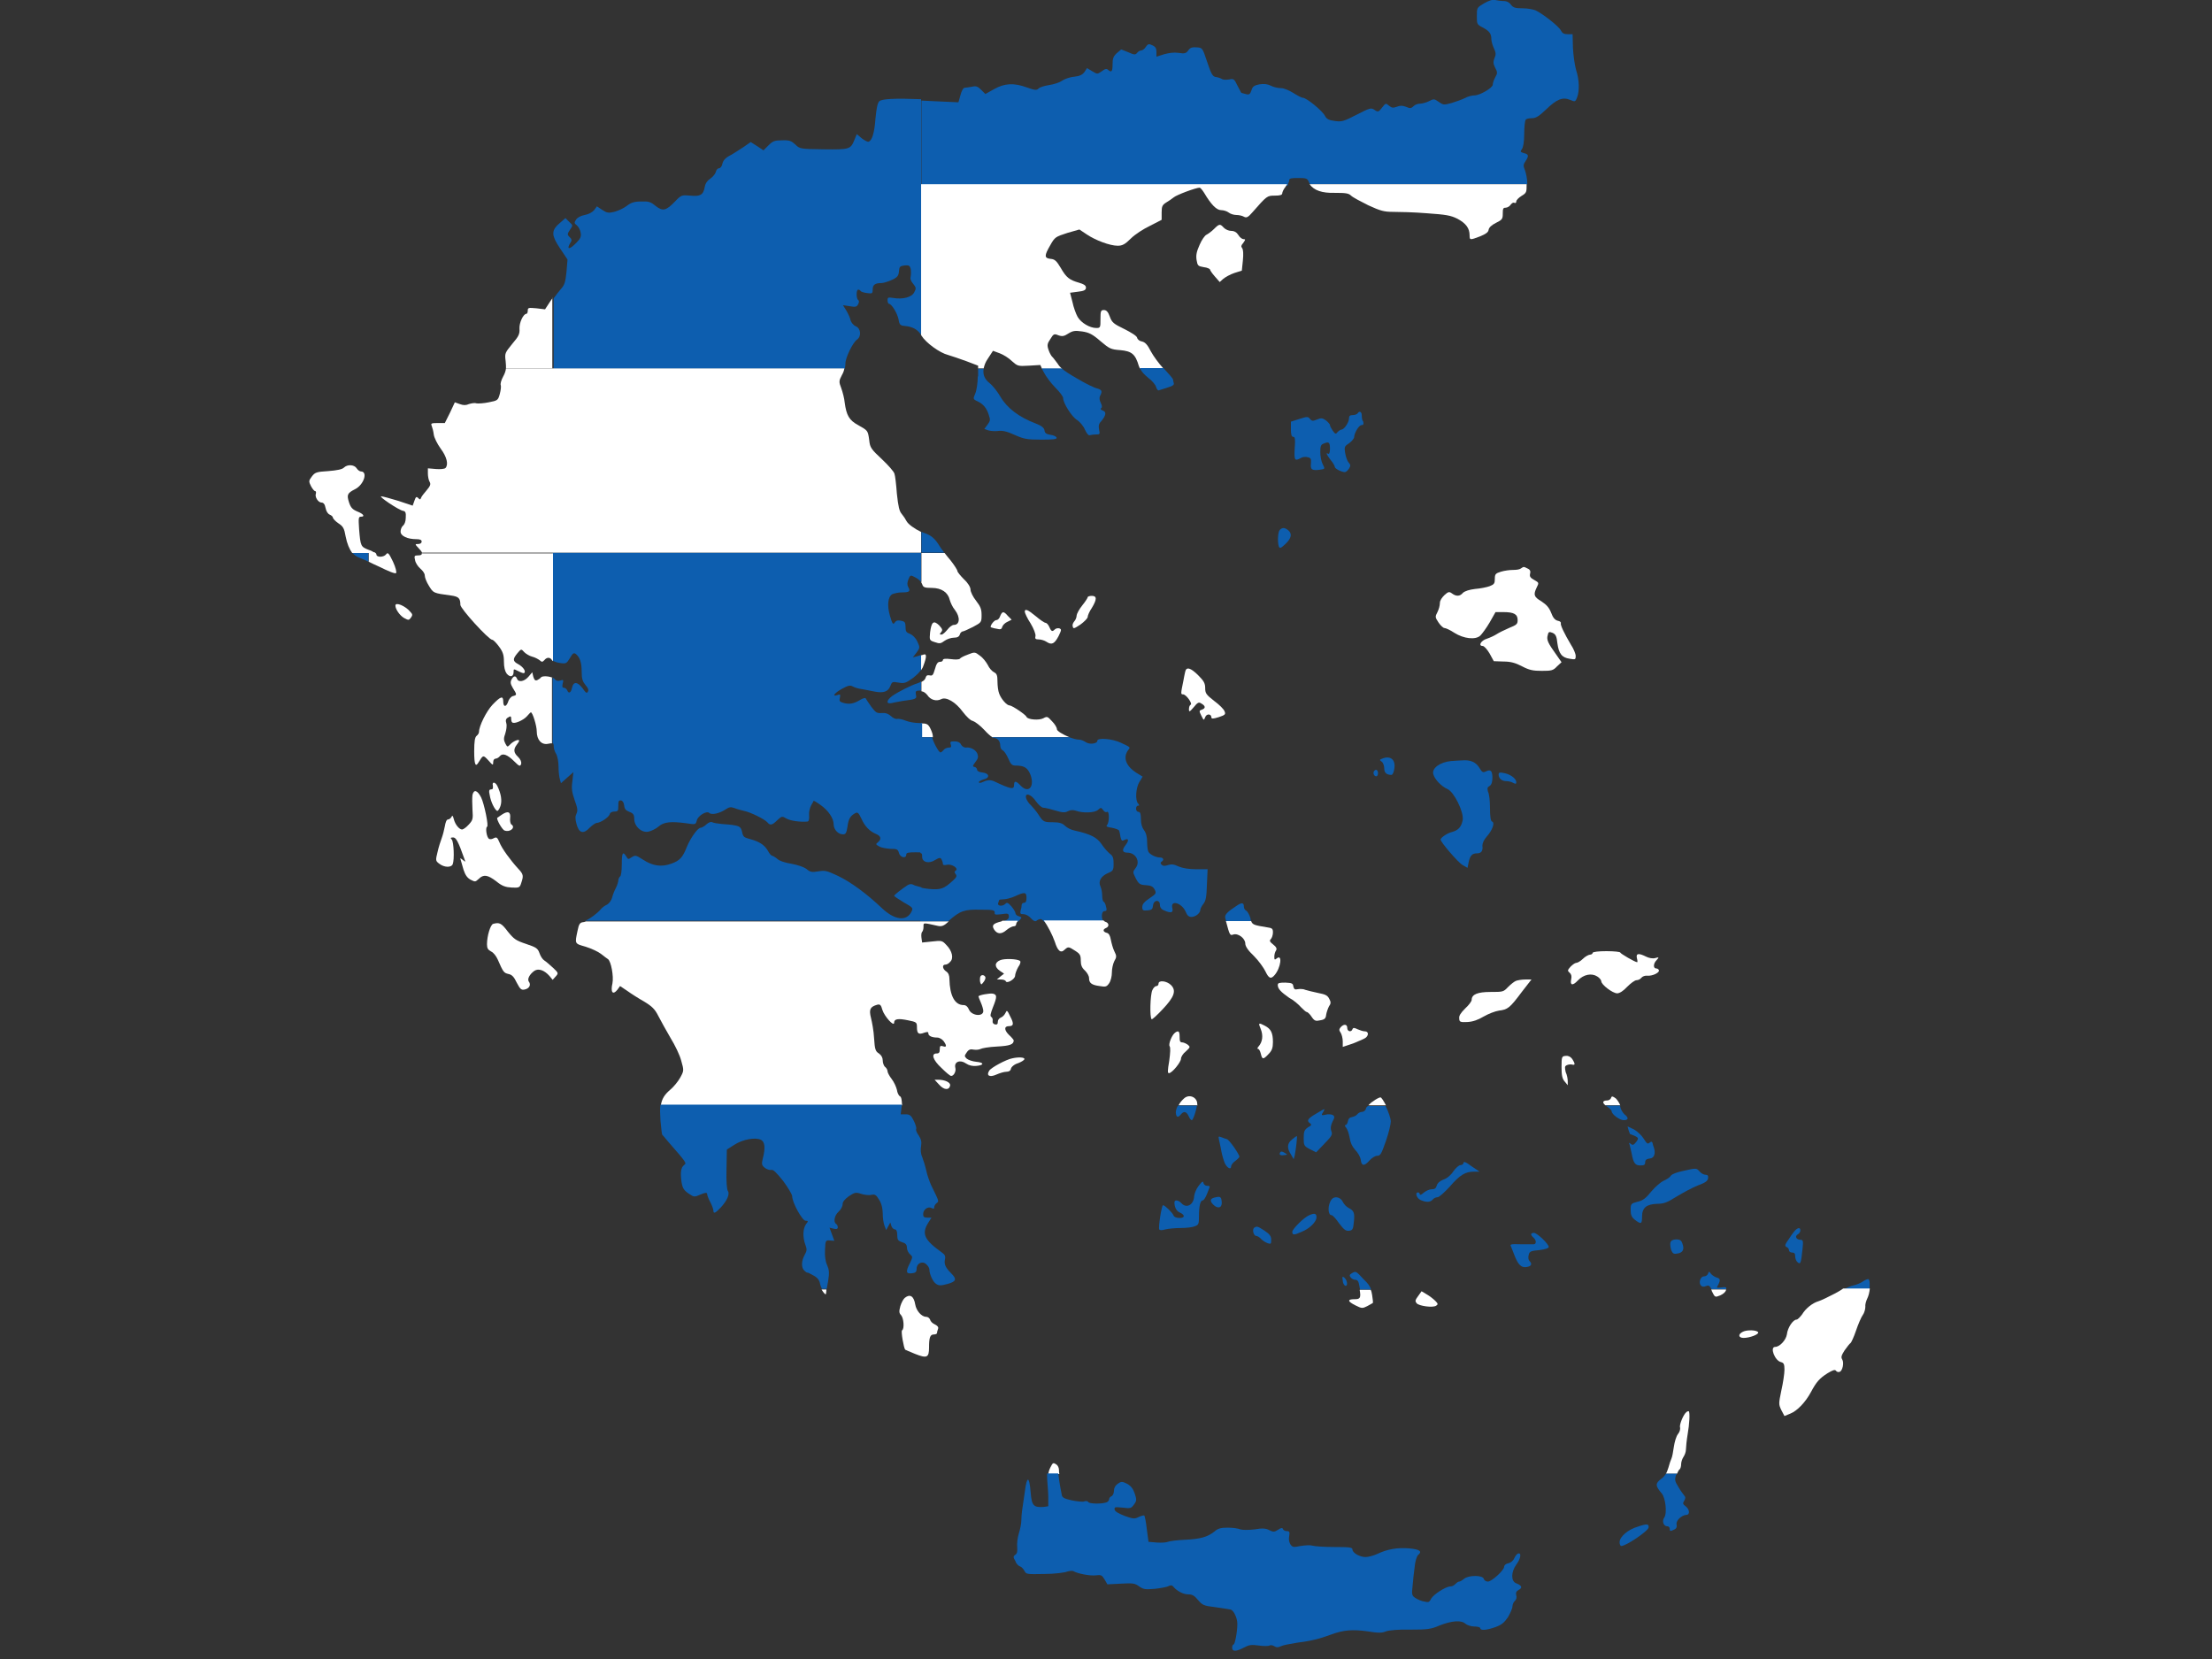 <?xml version="1.0" encoding="utf-8"?>
<!-- Generator: Adobe Illustrator 17.1.0, SVG Export Plug-In . SVG Version: 6.00 Build 0)  -->
<!DOCTYPE svg PUBLIC "-//W3C//DTD SVG 1.1//EN" "http://www.w3.org/Graphics/SVG/1.1/DTD/svg11.dtd">
<svg version="1.1" id="flag-icon-css-gr" xmlns="http://www.w3.org/2000/svg" xmlns:xlink="http://www.w3.org/1999/xlink" x="0px"
	 y="0px" viewBox="0 0 640 480" enable-background="new 0 0 640 480" xml:space="preserve">
<rect x="0" y="0" width="640" height="480" fill="#333333" stroke="none"/>
<g>
	<path fill="#0D5EAF" d="M372.6,53.3c0.2-0.4,0.4-0.8,0.4-1.1c0-0.6,0.5-0.7,2.6-0.7c2.3,0,2.7,0.1,3.1,1.2c0.1,0.2,0.2,0.4,0.4,0.6
		h62.8c0,0,0-0.1,0-0.1c0-1.4-0.4-3.2-0.7-4c-0.5-1.2-0.5-1.6,0.2-2.6c1-1.5,0.9-2-0.5-2.3c-1-0.3-1.1-0.4-0.6-1.1
		c0.4-0.5,0.7-2.1,0.7-4.4c0-2,0.2-3.8,0.4-4.1c0.1-0.3,0.9-0.5,1.8-0.5c1.2,0,2.1-0.6,4.1-2.5c3.1-3,4.8-3.7,7-2.8
		c1.4,0.6,1.5,0.6,2-0.7c0.7-1.8,0.7-5-0.3-8c-0.4-1.4-0.8-4.3-0.9-6.4l-0.1-3.9h-1.4c-1.1,0-1.6-0.3-2-1.1C451,7.6,446.4,4,444.3,3
		c-0.7-0.3-2.4-0.6-3.8-0.6c-2.1,0-2.7-0.2-3.3-1c-0.5-0.7-1.2-1.1-2.2-1.1c-0.8,0-1.9-0.2-2.4-0.3c-0.6-0.2-1.7,0.1-3.1,0.9
		c-2.2,1.3-2.2,1.3-2.2,3.7c0,2.4,0,2.5,1.8,3.4c1.8,1,2.4,1.7,2.4,3.4c0,0.5,0.3,1.6,0.7,2.5c0.6,1.3,0.7,1.8,0.2,2.9
		c-0.4,1.1-0.4,1.6,0.2,2.8c0.7,1.3,0.7,1.6,0,2.8c-0.4,0.7-0.7,1.7-0.7,2.1c0,0.9-3.7,3.1-5.3,3.1c-0.7,0-1.9,0.3-2.8,0.8
		c-0.8,0.4-2.5,1-3.8,1.4c-2.2,0.6-2.4,0.6-3.7-0.3c-1.3-0.9-1.4-1-2.9-0.2c-0.8,0.4-2,0.7-2.6,0.7s-1.4,0.3-1.8,0.7
		c-0.7,0.7-1.1,0.7-2.2,0.2c-1-0.4-1.7-0.4-2.7,0c-1.1,0.4-1.4,0.3-2.2-0.3c-0.9-0.8-1-0.8-2,0.5c-1,1.3-1.2,1.4-2.2,0.7
		c-1-0.7-1.3-0.6-5.2,1.4c-3.7,1.9-4.3,2.1-6.3,1.8c-1.7-0.2-2.4-0.6-2.8-1.4c-0.7-1.5-5.4-5.3-6.4-5.3c-0.4,0-1.7-0.7-2.8-1.4
		c-1.3-0.8-2.7-1.4-3.6-1.4c-0.8,0-2.2-0.3-2.9-0.7c-1-0.5-2-0.6-3.3-0.4c-1.5,0.3-2,0.6-2.3,1.7c-0.4,1.2-0.7,1.4-1.7,1.1
		c-0.7-0.2-1.3-0.3-1.3-0.4c0,0-0.5-1-1.1-2.1c-0.9-1.9-1.1-2-2.4-1.7c-0.8,0.1-1.7,0.1-2-0.1c-0.3-0.2-1-0.5-1.7-0.6
		c-1-0.1-1.4-0.7-2.6-4.3c-1.4-4.2-1.4-4.2-3.1-4.3c-1.3-0.1-1.9,0.1-2.4,0.9c-0.6,0.8-1,1-2.8,0.7c-1.3-0.2-2.8,0-4.2,0.4l-2.2,0.7
		v-1.4c0-1-0.3-1.5-1.2-1.9c-1-0.5-1.3-0.4-1.9,0.5c-0.4,0.6-1,1-1.3,1c-0.4,0-0.9,0.3-1.2,0.7c-0.5,0.6-0.8,0.6-2.6-0.2l-2-0.8
		l-1.3,1.1c-1,0.9-1.2,1.6-1.2,3.2c0,2.1-0.3,2.5-1.3,1.6c-0.4-0.4-0.9-0.3-1.8,0.4c-1.3,0.9-1.3,0.9-2.8,0l-1.5-0.9l-0.7,1.1
		c-0.6,0.8-1.3,1.2-3,1.4c-1.3,0.1-2.9,0.7-3.6,1.2c-0.7,0.5-2.3,1-3.6,1.2c-1.3,0.2-2.7,0.6-3.1,1c-0.6,0.6-1.1,0.5-3.4-0.3
		c-3.8-1.4-6.5-1.2-9.5,0.5l-2.5,1.4l-1.2-1.2c-1-1-1.5-1.2-2.7-0.9c-0.8,0.1-1.7,0.3-2.1,0.3c-0.4,0-0.9,0.9-1.2,2.1l-0.6,2.1
		l-6.6-0.3c-1.5-0.1-2.8-0.1-4.1-0.2v24.6H372.6z"/>
	<path fill="#FFFFFF" d="M359.8,69.2c-0.4,0-1.1-0.5-1.5-1.2c-0.5-0.8-1.2-1.2-2.1-1.2c-0.7,0-1.6-0.4-2.1-0.9
		c-1.1-1.2-1.3-1.2-2.9,0.4c-0.7,0.7-1.7,1.4-2.1,1.6c-0.5,0.2-1.4,1.5-2,2.9c-0.9,2-1.1,3-0.9,4.4c0.3,1.7,0.4,1.8,2.1,2.1
		c1,0.1,1.8,0.5,1.8,0.7c0,0.2,0.6,1.1,1.4,2l1.4,1.6l1-0.9c0.6-0.5,2-1.3,3.2-1.7l2.2-0.7l0.3-2.9c0.2-2,0.1-3.2-0.2-3.6
		c-0.4-0.5-0.3-0.8,0.3-1.5C360.4,69.3,360.4,69.2,359.8,69.2z"/>
	<path fill="#FFFFFF" d="M266.5,96.9c0,0.1,0.1,0.1,0.1,0.2c1.3,2.1,5.3,5,7.7,5.6c1,0.3,3.4,1.1,5.3,1.8l3.4,1.3v0.8h1.6
		c0.2-0.9,0.5-1.8,1.2-2.8l1.5-2.3l1.9,0.7c1.1,0.4,2.7,1.4,3.6,2.3c1.6,1.4,1.7,1.5,4.9,1.3l3.3-0.2l0.5,1.1h5.8
		c-0.6-0.5-1-1-1.3-1.5c-0.7-0.9-1.4-1.9-1.6-2c-0.2-0.2-0.7-1-1-1.9c-0.5-1.4-0.4-1.9,0.5-3.2c0.9-1.5,1.1-1.6,2.3-1.1
		c1.1,0.4,1.7,0.3,2.9-0.5c1.3-0.8,1.9-0.9,4-0.6c2,0.3,3,0.8,5.3,2.8c2.6,2.2,3,2.4,5.7,2.6c3.4,0.3,4.4,1.2,5.4,4.6
		c0.1,0.2,0.2,0.5,0.3,0.7h6.8c-1.3-1.4-2.9-3.6-3.6-4.9c-1-2-1.7-2.7-2.6-2.9c-0.7-0.1-1.3-0.6-1.4-1.1c-0.1-0.5-1.7-1.5-3.7-2.5
		c-3.1-1.5-3.6-1.9-4.2-3.6c-0.5-1.4-1-1.9-1.7-1.9c-0.9,0-1,0.3-1,2.6c0,2.4,0,2.6-1.2,2.6c-1.9,0-4.4-1.5-5.4-3.2
		c-0.5-0.9-1.2-2.8-1.5-4.3l-0.7-2.7l2.3-0.3c1.8-0.2,2.3-0.5,2.3-1.2c0-0.6-0.6-1-2-1.4c-2.8-0.8-3.7-1.5-5.3-4.3
		c-1.2-2-1.7-2.5-2.9-2.6c-1.9-0.2-1.9-0.9-0.1-4c1.3-2.3,1.5-2.4,4.9-3.5l3.5-1l2.1,1.4c2.5,1.7,6.7,3.3,9,3.3
		c1.3,0,2.1-0.4,3.8-2.1c1.2-1.2,3.7-2.8,5.6-3.7l3.3-1.7v-2.1c0-1.8,0.2-2.2,1.3-2.9c0.7-0.4,1.7-1.1,2.2-1.5
		c0.8-0.7,6.4-2.8,7.5-2.8c0.2,0,0.8,0.7,1.3,1.5c2,3.4,3.6,5,4.9,5c0.7,0,1.7,0.3,2.2,0.7c0.5,0.4,1.5,0.7,2.2,0.7
		c0.7,0,1.7,0.2,2.2,0.5c0.7,0.4,1.2,0.2,2.4-1.2c4.3-4.9,4.3-4.9,6.6-4.9c1.5,0,2.1-0.2,2.1-0.7c0-0.3,0.4-1.2,0.9-1.8
		c0.2-0.3,0.4-0.6,0.5-0.8H266.5V96.9z"/>
	<path fill="#FFFFFF" d="M386.2,55.8c3.1,0,4,0.1,4.7,0.8c0.5,0.5,2.8,1.7,5,2.8c3.5,1.6,4.5,1.9,7.2,1.9c1.7,0,6.1,0.1,9.7,0.4
		c5.6,0.4,6.9,0.6,8.9,1.6c2.4,1.3,3.5,2.7,3.5,4.8c0,1.4,0.1,1.4,3,0.3c1.7-0.7,2.4-1.2,2.5-1.9c0.1-0.7,0.9-1.4,2.1-2
		c1.8-0.9,2-1.1,2-2.7c0-1.4,0.1-1.7,0.8-1.7c0.5,0,1.2-0.4,1.5-0.9c0.4-0.5,0.8-0.7,1.1-0.5c0.3,0.1,0.5,0,0.5-0.4
		c0-0.4,0.7-1.1,1.5-1.6c1.5-0.9,1.5-1.1,1.5-3.4h-62.8C380.2,55.1,382.5,55.9,386.2,55.8z"/>
	<path fill="#0D5EAF" d="M273.2,159.9c-0.7-0.9-1.4-1.9-1.8-2.6c-1-1.5-2-2.3-3.2-2.8c-0.5-0.2-1.1-0.4-1.6-0.6v6H273.2z"/>
	<path fill="#0D5EAF" d="M282.9,108.9c0,1.7-0.3,3.9-0.7,4.9c-0.7,1.6-0.7,1.7,0.6,2.3c1.7,0.8,2.7,2,3.3,4c0.5,1.4,0.4,1.7-0.4,2.8
		l-0.9,1.2l1.1,0.4c0.6,0.2,1.9,0.3,2.8,0.2c1.3-0.2,2.6,0.1,4.8,1.1c2.7,1.2,3.5,1.4,7.7,1.4c3.5,0,4.7-0.1,4.5-0.6
		c-0.1-0.3-0.9-0.7-1.8-0.8c-1.2-0.2-1.6-0.5-1.7-1.3c-0.1-0.7-0.8-1.3-2.6-2c-4.8-1.8-8.3-4.5-10.2-7.8c-0.8-1.4-2.1-3-2.9-3.7
		c-1.6-1.2-2.2-2.6-1.9-4.3h-1.6V108.9z"/>
	<path fill="#0D5EAF" d="M371.9,157.4c1.8-1.7,2-3,0.8-4c-1-0.8-1.7-0.8-2.4-0.1c-0.6,0.6-0.7,3.5-0.3,4.8
		C370.3,158.8,370.6,158.6,371.9,157.4z"/>
	<path fill="#0D5EAF" d="M394,120.2c0-1.1-0.7-1.4-1.2-0.6c-0.1,0.2-0.8,0.5-1.4,0.5c-0.8,0-1.1,0.2-1.1,1c0,1.1-1.4,3.2-2.2,3.2
		c-0.2,0-0.7,0.3-1.1,0.7c-0.5,0.7-0.7,0.6-1.4-0.4c-0.4-0.6-0.8-1.3-0.8-1.6c0-0.3-0.6-0.9-1.2-1.4c-1-0.7-1.4-0.7-2.6-0.2
		c-1.2,0.5-1.5,0.4-2-0.2c-0.5-0.7-0.8-0.7-3,0l-2.5,0.8v2.2c0,1.6,0.2,2.2,0.7,2.2c0.5,0,0.6,0.7,0.4,3.3c-0.2,3.5,0,3.8,1.8,2.8
		c0.5-0.3,1.4-0.4,2-0.2c0.9,0.2,1,0.5,0.9,1.8c-0.2,1.8,0.3,2.1,2.6,1.8c1.5-0.2,1.5-0.2,0.8-1.6c-0.4-0.7-0.7-2.3-0.7-3.5
		c0-1.8,0.2-2.2,1.1-2.5c1.4-0.6,1.7-0.3,1.7,1.6c0,1-0.2,1.5-0.5,1.4c-0.8-0.5-0.5,0.2,0.7,1.8c0.7,0.8,1.2,1.7,1.2,2
		c0,0.5,2,1.5,2.9,1.5c0.3,0,0.8-0.4,1.2-1c0.5-0.8,0.5-1.1-0.1-1.8c-0.4-0.4-0.8-1.6-1-2.7c-0.3-1.8-0.2-2,1.2-2.9
		c0.8-0.6,1.4-1.4,1.4-1.7c0-1.2,1.4-3.5,2.1-3.5c0.6,0,0.7-0.3,0.5-1.1C394.1,121.7,394,120.8,394,120.2z"/>
	<path fill="#0D5EAF" d="M302,107.7c0.6,1.2,2.1,3.2,3.3,4.4c1.3,1.3,2.3,2.6,2.3,3.1c0,1.4,2.5,5.4,4,6.3c0.8,0.5,1.9,1.8,2.3,2.8
		c0.6,1.3,1.1,1.8,1.5,1.6c0.3-0.1,1.2-0.2,1.8-0.2c1,0,1.1-0.1,0.8-1.4c-0.2-1.1-0.1-1.7,0.6-2.4c1.4-1.7,1.6-2.7,0.5-3.1
		c-0.6-0.2-0.8-0.5-0.5-0.7c0.3-0.2,0.3-0.7-0.1-1.5c-0.4-0.8-0.5-1.5-0.2-2.1c0.7-1.3,0.5-1.7-0.8-2.1c-0.7-0.1-3.4-1.4-5.9-2.9
		c-2.1-1.2-3.5-2.1-4.4-2.9h-5.8L302,107.7z"/>
	<path fill="#0D5EAF" d="M332.2,109.3c1.1,0.8,2.2,2.1,2.3,2.7c0.2,0.7,0.6,1.1,0.9,0.9c0.3-0.1,1.5-0.5,2.5-0.8
		c1.4-0.4,1.9-0.8,1.7-1.3c-0.1-0.3-0.2-0.8-0.2-1c0-0.2-1.1-1.5-2.5-3c-0.1-0.1-0.2-0.2-0.3-0.3h-6.8
		C330.3,107.6,331.1,108.4,332.2,109.3z"/>
	<path fill="#FFFFFF" d="M312.6,180.7c1.1-0.8,2.1-1.8,2.1-2.2c0-0.4,0.5-1.6,1.2-2.6c1.5-2.5,1.5-3.5,0-3.5c-0.7,0-1.2,0.2-1.2,0.4
		c0,0.2-0.7,1.3-1.6,2.4c-0.9,1.1-1.6,2.5-1.6,2.9c0,0.5-0.3,1.3-0.7,1.7c-0.4,0.5-0.6,1.1-0.4,1.5
		C310.5,182,310.8,181.9,312.6,180.7z"/>
	<path fill="#FFFFFF" d="M451.6,180.3c0.1-0.2-0.2-0.6-0.9-0.7c-0.8-0.2-1.4-0.9-1.9-2.3c-0.6-1.5-1.3-2.3-2.8-3.3
		c-2.2-1.3-2.4-1.9-1.4-4c0.7-1.4,0.7-1.4-0.7-2.2c-1.1-0.6-1.4-1-1.2-1.8c0.2-0.7,0-1.2-0.7-1.5c-1.2-0.6-1.1-0.6-2,0
		c-0.4,0.3-1.4,0.4-2.3,0.4c-0.9,0-2.4,0.2-3.4,0.5c-1.6,0.5-1.8,0.7-1.8,2.1c0,1.3-0.2,1.6-1.5,2.1c-0.8,0.3-2.8,0.7-4.2,0.8
		c-1.7,0.2-2.9,0.6-3.5,1.1c-0.9,1.1-2,1.1-3.2,0.2c-0.8-0.6-1.1-0.5-2.2,0.5c-0.7,0.7-1.3,1.5-1.3,2.3c0,0.7-0.3,1.8-0.7,2.6
		c-0.7,1.3-0.7,1.5,0.3,3c0.6,0.9,1.4,1.6,1.7,1.6c0.4,0,1.7,0.6,2.9,1.4c2.7,1.7,6.1,2.1,7.5,0.8c0.5-0.5,1.7-2.1,2.7-3.8l1.7-3
		h2.3c3,0,4.1,0.6,4.1,2.3c0,1.2-0.3,1.4-2.5,2.3c-1.4,0.6-3,1.4-3.6,1.8s-1.9,1-2.8,1.3c-1.7,0.5-2.6,2.1-1.2,2.1
		c0.4,0,1.3,1,2,2.2l1.2,2.2l2.8,0.1c2.1,0,3.5,0.4,5.4,1.4c2.1,1.1,3.2,1.3,5.7,1.3c2.8,0,3.3-0.1,4.4-1.3l1.3-1.2l-1.6-2.3
		c-2.3-3.2-2.8-4.2-2.4-5.5c0.2-1,0.4-1.1,1.4-0.7c0.9,0.4,1.2,1,1.4,3c0.4,3,1.3,4.2,3.6,4.5c1.6,0.3,1.7,0.2,1.7-0.8
		c0-0.6-0.6-2.1-1.4-3.3C452.6,183.3,451.4,180.8,451.6,180.3z"/>
	<path fill="#FFFFFF" d="M347.8,205.3c-0.9,0.3-0.9,0.4-0.2,1.8c0.7,1.4,0.7,1.4,1.1,0.4c0.4-1.1,1.8-1,1.8,0.1
		c0,0.4,0.5,0.4,2.1-0.1c1.8-0.6,2.1-0.8,1.7-1.7c-0.2-0.6-1.5-1.9-3-3c-2.3-1.8-2.6-2.2-2.6-3.7c0-1.4-0.4-2.1-2-3.7
		c-2.2-2.2-3.5-2.6-3.8-1c-0.1,0.6-0.4,1.7-0.5,2.5c-0.8,3.9-0.8,4-0.1,4c0.9,0,2.8,2.7,2.2,3c-0.3,0.1-0.5,0.7-0.5,1.3
		c0,0.9,0.2,0.8,1.4-0.6c1.1-1.4,1.5-1.5,2.1-1.1C348.8,204.2,348.9,204.9,347.8,205.3z"/>
	<path fill="#FFFFFF" d="M300.5,185c0.7,0,1.7,0.3,2.3,0.7c1.5,1,2.3,0.6,3.5-1.7c0.8-1.7,0.9-1.9,0.2-2.2c-0.4-0.1-1,0-1.3,0.3
		c-0.7,0.7-1,0.7-1.6-0.7c-0.3-0.7-0.8-1.2-1.1-1.2c-0.3,0-1.5-0.8-2.8-1.9c-2.3-1.9-3.2-2.3-3.2-1.3c0,0.3,0.7,1.9,1.7,3.4
		c0.9,1.5,1.5,3.1,1.4,3.6C299.4,184.8,299.6,185,300.5,185z"/>
	<path fill="#FFFFFF" d="M269.9,213.2c0-0.1,0-0.2,0-0.2c0-0.6-0.4-1.6-0.8-2.4c-0.6-1.1-1-1.3-2.6-1.3v4H269.9z"/>
	<path fill="#FFFFFF" d="M289.4,178.2c-0.2,0.7-0.7,1.2-1.1,1.2c-0.7,0-2,1.8-1.6,2.1c0.1,0,0.8,0.3,1.6,0.4
		c1.2,0.3,1.5,0.2,1.7-0.6c0.2-0.5,0.8-1.1,1.5-1.4l1.2-0.6l-1.1-1.1C290.4,176.8,290,176.8,289.4,178.2z"/>
	<path fill="#FFFFFF" d="M266.5,168.4c0.1,0.2,0.2,0.4,0.3,0.6c0.3,0.9,0.6,1.1,2.8,1.1c2.8,0,4.7,1.3,5.2,3.5
		c0.2,0.7,0.8,2.1,1.5,2.9c1.6,2.1,1.4,4.3-0.3,4.3c-0.5,0-1.3,0.6-1.9,1.4c-0.6,0.7-1.3,1.4-1.7,1.4c-0.6,0-0.6-0.1-0.1-0.7
		c0.5-0.6,0.4-0.9-0.6-2c-1.6-1.5-2.2-1-2.6,2.1c-0.2,2.2-0.2,2.3,1.4,2.8c1.4,0.5,1.7,0.4,2.8-0.4c0.7-0.5,1.9-0.9,2.7-0.9
		c1,0,1.5-0.3,1.7-0.9c0.1-0.5,0.6-0.9,0.8-0.9c0.3,0,1.6-0.6,3-1.3c2.4-1.3,2.5-1.3,2.5-3.4c0-1.8-0.3-2.5-1.6-4.2
		c-0.9-1.1-1.6-2.6-1.6-3.2c0-0.7-0.7-1.9-1.9-3c-1-1-1.9-2.1-1.9-2.4c0-0.3-0.9-1.7-2-3.1c-0.5-0.6-1.1-1.3-1.7-2.1h-6.7V168.4z"/>
	<path fill="#FFFFFF" d="M267.1,192.8c1-2.6,1.1-3.8,0.1-3.4c-0.2,0.1-0.4,0.1-0.7,0.2v4.3C266.7,193.5,267,193.2,267.1,192.8z"/>
	<path fill="#FFFFFF" d="M305.8,211c0-0.5-0.6-1.5-1.4-2.3c-1.3-1.4-1.4-1.5-2.5-0.9c-1.3,0.7-4.6,0.4-4.9-0.4
		c-0.2-0.6-4.2-3.3-4.9-3.3c-0.8,0-2.4-1.8-3-3.4c-0.3-0.7-0.5-2.3-0.5-3.5c0-1.8-0.2-2.3-1-2.7c-0.6-0.3-1.4-1.2-1.8-2.1
		c-0.5-0.9-1.4-2.1-2.3-2.7c-1.4-1.1-1.5-1.1-3.5-0.3c-1.1,0.4-2.1,0.9-2.3,1.2c-0.1,0.2-1.3,0.3-2.6,0.1c-1.6-0.2-2.3-0.1-2.3,0.3
		c0,0.3-0.4,0.5-0.9,0.5c-0.6,0-1,0.6-1.4,2.1c-0.5,1.7-0.7,2-1.5,1.8c-0.7-0.1-1,0-1.2,0.7c-0.1,0.4-0.5,0.9-1.2,1.2v2.7
		c0.7,0.1,1.2,0.5,1.7,1.1c0.9,1.4,2.6,1.9,4,1.2c1.4-0.8,4.2,0.8,6.3,3.7c1,1.3,2.2,2.5,2.9,2.6c0.6,0.2,2.1,1.3,3.3,2.6
		c0.8,0.9,1.7,1.7,2.3,2.1h22.3C307.5,212.5,305.8,211.5,305.8,211z"/>
	<path fill="#0D5EAF" d="M435.3,223.7c-1.4-0.3-1.7-0.2-1.7,0.4c0,1.1,0.9,1.9,2.2,1.9c0.6,0,1.5,0.2,2,0.5c0.7,0.4,0.9,0.3,0.9-0.1
		C438.8,225.4,437.2,224.1,435.3,223.7z"/>
	<path fill="#0D5EAF" d="M274.4,266.5c3.4-3,4.6-3.4,9.2-3.3c3.6,0,4.2,0.1,4.2,0.8c-0.1,0.7,0.2,0.7,2,0.5c1.8-0.3,2.1-0.2,2.1,0.7
		c0,0.6-0.4,1-1.7,1.4h4.5c0.1-0.1,0.2-0.3,0.3-0.4c0.7-0.7,0.7-0.8-0.2-1.1c-0.6-0.1-1-0.6-1-0.9c0-0.3-0.5-1.2-1.2-2
		c-0.9-1-1.3-1.2-1.7-0.7c-0.8,0.8-2.4,0.7-2.1-0.2c0.1-0.4,0.3-0.8,0.3-0.9c0-0.1,0.6-0.2,1.3-0.2c0.7,0,2.2-0.4,3.3-0.9
		c2.8-1.3,3.3-1.2,3.3,0.5c0,0.9-0.2,1.4-0.7,1.4c-0.4,0-0.7,0.3-0.7,0.6c0,0.3-0.1,1.1-0.3,1.6c-0.2,0.9-0.1,1.1,0.8,1.1
		c0.7,0,1.6,0.5,2.2,1.2c0.7,0.8,1.3,1,1.6,0.7c0.2-0.2,0.8-0.5,1.2-0.5c0.2,0,0.6,0.3,1,0.8h17.2c-0.7-0.9-0.7-3.1,0.3-3.1
		c0.6,0,0.7-0.3,0.4-1.3c-0.1-0.7-0.5-1.4-0.7-1.4c-0.2-0.1-0.4-0.9-0.4-1.7c0-0.9-0.2-2.1-0.5-2.7c-0.7-1.5,0.1-3,2.2-3.9
		c1.4-0.6,1.6-0.8,1.6-2.7c0-1.6-0.2-2.3-1.1-2.9c-0.6-0.5-1.7-1.7-2.4-2.8c-1.4-2-3.3-2.9-7.8-3.9c-1-0.2-2.2-0.8-2.8-1.4
		c-0.7-0.7-1.6-1-3.4-1c-2.7,0-2.9-0.1-4.3-2.3c-0.6-0.9-1.6-2.1-2.1-2.6c-0.6-0.5-1.2-1.4-1.4-2c-0.5-1.8,1.4-1.3,2.8,0.8
		c0.8,1.1,1.7,1.9,2.2,1.9c0.5,0,2.1,0.4,3.4,0.8c2,0.6,2.8,0.7,3.7,0.2c0.8-0.4,1.5-0.4,2.4-0.1c1.9,0.7,5.4,0.6,6.3-0.3
		c0.8-0.7,0.9-0.7,1.5,0.1c0.3,0.5,0.8,0.7,1.1,0.5c0.7-0.4,0.7,3.1,0,3.8c-0.4,0.4,0,0.6,1.4,0.8c1.1,0.2,2,0.6,2.1,0.8
		c0.1,0.3,0.3,1.1,0.4,1.9c0.3,1.1,0.4,1.2,1.2,0.8c1.2-0.6,1.3,0.2,0.2,1.6c-1.1,1.4-0.8,2.1,0.6,2.1c2.4,0,3.8,2.6,2.4,4.4
		c-0.9,1.2-0.9,1.2,0,3c0.9,1.7,1.2,1.9,2.9,2c1.6,0.1,2.1,0.4,2.6,1.3c0.5,1.1,0.4,1.2-1.5,2.5c-1.5,1-2.1,1.7-2.1,2.5
		c0,1,0.2,1.1,1.5,1c1.3-0.1,1.5-0.4,1.6-1.4c0.2-1.7,2-1.8,2-0.2c0,0.7,0.4,1.3,1.2,1.6c2,0.9,2.7,0.7,2.4-0.6
		c-0.7-2.6,2.8-1.6,3.9,1.1c0.4,1,0.9,1.4,1.6,1.4c1.2,0,2.6-1.1,2.6-2.1c0-0.3,0.4-1.1,0.9-1.7c0.7-0.9,0.9-2.1,1-5.6l0.2-4.4
		l-3.3,0c-2.1,0-3.9-0.3-5.1-0.8c-1.4-0.7-2.1-0.7-3.1-0.4c-0.9,0.3-1.4,0.3-1.8-0.1c-0.4-0.4-0.4-0.7,0-0.9
		c0.8-0.5,0.5-1.2-0.5-1.2c-1.1,0-2.8-0.8-3.3-1.6c-0.2-0.3-0.4-1.5-0.4-2.8c0-1.6-0.3-2.7-0.9-3.5c-0.6-0.8-0.9-1.9-0.9-3.2
		c0-1.5-0.2-2.1-0.7-2.1c-0.4,0-0.7-0.4-0.7-0.9s0.2-0.9,0.6-0.9c0.4,0,0.4-0.1,0-0.6c-0.9-0.9-0.7-4.6,0.4-6.3l0.9-1.5l-1.8-1.1
		c-3.1-2-4-4.5-2.3-6.7c0.6-0.7,0.6-0.7-2.2-2c-2.5-1.2-6.8-1.5-6.8-0.6c0,0.9-2.3,1.2-3.4,0.4c-0.6-0.4-1.4-0.7-1.9-0.7
		c-0.7,0-1.8-0.3-2.8-0.7H287c0.2,0.1,0.4,0.2,0.5,0.2c1.1,0,1.9,0.9,1.9,2.2c0,0.6,0.3,1.2,0.7,1.4c0.4,0.1,1.1,1.2,1.6,2.3
		c0.7,1.7,1.1,2.1,2.1,2.1c2.3,0,3.3,0.5,4.1,2.1c1.7,3.6-0.1,6.3-2.6,3.7c-1.3-1.4-1.9-1.5-1.9-0.2c0,1.4-0.8,1.3-5.9-1.1
		c-1-0.4-1.8-0.4-3.5,0.4c-0.5,0.2-0.8,0.1-0.8-0.1s0.7-0.6,1.4-0.8c1.9-0.4,1.7-1.8-0.4-2c-0.9-0.1-1.5-0.4-1.5-0.8
		c0-0.3-0.3-0.7-0.7-0.8c-0.7-0.1-0.6-0.3,0.2-1.4c0.8-1,0.9-1.5,0.6-2.4c-0.5-1.2-2-2-3.4-1.8c-0.4,0-1-0.3-1.3-0.8
		c-0.3-0.7-1-1-1.9-1c-1.2,0-1.4,0.1-1.1,0.9c0.2,0.7,0.1,0.9-0.6,0.9c-0.5,0-1.2,0.3-1.5,0.7c-0.3,0.4-0.7,0.7-0.9,0.7
		c-0.5,0-2.2-3.2-2.4-4.4h-3.4v33.5c0.5,0.1,0.5,0.4,0.5,1.1c0,1.6,2,2.1,3.8,0.9c1.2-0.7,1.5-0.7,1.8-0.2c0.2,0.4,0.4,0.9,0.4,1.3
		c0,0.4,0.4,0.5,1.2,0.3c1.4-0.3,3.5,1.1,2.5,1.7c-0.4,0.3-0.4,0.5,0,1s0.3,0.9-0.7,1.8c-2.7,2.5-3.6,2.8-7,2.5
		c-0.8-0.1-1.7-0.2-2.5-0.4v9.8H274.4z"/>
	<path fill="#0D5EAF" d="M398.7,223.7c0-1-0.7-1.3-1.2-0.5c-0.3,0.6,0.1,1.4,0.7,1.4C398.5,224.6,398.7,224.2,398.7,223.7z"/>
	<path fill="#0D5EAF" d="M400.5,222.3c0,1.3,0.7,1.9,2.1,1.9c0.3,0,0.7-0.8,0.8-1.7c0.5-2.7-1.1-4-3.5-3c-0.8,0.3-0.8,0.4-0.1,0.9
		C400.2,220.7,400.5,221.6,400.5,222.3z"/>
	<path fill="#0D5EAF" d="M360.6,263.5c-0.3-0.1-0.7-0.6-0.7-1.1c0-1.3-0.6-1.4-2.3-0.2c-2.6,1.7-3.3,2.5-3.1,3.4
		c0.1,0.3,0.2,0.6,0.2,0.9h7.3c-0.1-0.2-0.2-0.5-0.2-0.8C361.5,264.6,360.9,263.7,360.6,263.5z"/>
	<path fill="#0D5EAF" d="M431,227.4c0.5-0.3,0.8-1.1,0.8-2.3c0-2.1-0.5-2.6-1.9-1.9c-0.8,0.4-1.1,0.3-1.9-1.1
		c-1-1.6-2.6-2.3-4.9-2.1c-0.5,0-2,0.1-3.3,0.2c-3.2,0.3-5.6,2.1-5.1,3.8c0.4,1.5,2.3,3.5,4.1,4.3c1.9,0.8,4.8,6.7,4.4,9
		c-0.4,2-1.3,2.9-3,3.4c-1.4,0.3-3.3,1.6-3.4,2.2c0,0.7,5,6.6,6.4,7.4l1.4,0.8l0.3-1.5c0.4-2,1-2.7,2.4-2.7c1.3,0,1.8-0.7,1.6-2.2
		c0-0.7,0.4-1.7,1.3-2.7c1.6-1.8,2.4-4,1.5-4.3c-0.4-0.1-0.6-1.5-0.6-3.8c0-2.1-0.2-4.2-0.6-4.9C430.3,228,430.3,227.8,431,227.4z"
		/>
	<path fill="#FFFFFF" d="M391.5,301.9c1.7-0.7,3.4-1.4,3.7-1.7c0.9-0.8,0.7-1.8-0.3-1.8c-0.5,0-1.4-0.3-2.1-0.6
		c-1-0.5-1.3-0.5-1.5,0c-0.3,0.9-1.5,0.7-1.5-0.4c0-1.1-1-1.2-1.9-0.2c-0.5,0.6-0.5,0.9,0,1.6c0.3,0.5,0.6,1.6,0.6,2.5v1.6
		L391.5,301.9z"/>
	<path fill="#FFFFFF" d="M364,303.5c0.3,0,0.6,0.6,0.8,1.4c0.4,1.7,0.7,1.7,2.2,0.1c1-1,1.3-1.8,1.3-3.5c0-2.7-0.6-3.8-2.3-4.7
		c-1.9-1-2-0.9-1.2,1c0.7,1.8,0.5,3.6-0.6,4.9C363.8,303.1,363.7,303.5,364,303.5z"/>
	<path fill="#FFFFFF" d="M376.4,291.4c0.7,0.7,1.4,1.4,1.7,1.4c0.2,0,0.9,0.6,1.4,1.4c0.8,1.2,1.2,1.3,2.5,1
		c1.3-0.2,1.6-0.6,1.7-1.6c0.1-0.7,0.5-1.8,0.8-2.4c0.6-0.8,0.6-1.3,0.1-2.2c-0.5-1-1.1-1.3-3.2-1.7c-1.4-0.3-3.1-0.7-3.7-0.9
		c-0.6-0.3-1.6-0.3-2.2-0.2c-0.9,0.2-1.1,0-1.3-0.8c-0.1-0.9-0.4-1-2.3-1.1c-1.8,0-2.2,0.1-2.2,0.7c0,1.1,0.9,2,3.3,3.7
		C374.2,289.3,375.7,290.6,376.4,291.4z"/>
	<path fill="#FFFFFF" d="M399.4,317.5c-0.3,0-1.3,0.5-2.2,1.2c-0.5,0.3-0.9,0.7-1.3,1.1h5.1C400.3,318.5,399.7,317.5,399.4,317.5z"
		/>
	<path fill="#FFFFFF" d="M424.6,295.7c1.6-0.1,3-0.6,4.7-1.6c1.4-0.8,3.2-1.5,4.4-1.7c2.5-0.3,3.1-0.7,6.6-5.4l2.8-3.6l-1.8,0
		c-1,0-2.2,0.2-2.7,0.4c-0.5,0.2-1.5,1-2.3,1.8c-1.3,1.4-1.5,1.4-5,1.4c-3.8,0-5.5,0.7-5.5,2.3c0,0.4-0.8,1.5-1.9,2.5
		c-1.3,1.3-1.8,2.1-1.7,2.8C422.2,295.7,422.5,295.8,424.6,295.7z"/>
	<path fill="#FFFFFF" d="M356.8,270.4c1.4-0.5,3.5,1.1,3.5,2.6c0,0.8,0.8,2,2.5,3.6c1.4,1.4,2.8,3.4,3.3,4.4c1,2.1,1.6,2.4,2.7,1.1
		c1.8-2.1,2.3-6.2,0.6-4.8c-0.6,0.5-0.7,0.4-0.7-0.5c0-0.6,0.2-1.4,0.5-1.8c0.3-0.5,0.1-1-0.8-1.7c-1-0.8-1.2-1.1-0.7-1.6
		c0.3-0.3,0.6-1.2,0.6-1.9c0-1.1-0.2-1.3-1.7-1.5c-3.6-0.6-4.2-0.7-4.6-1.8h-7.3C355.8,270.7,355.9,270.7,356.8,270.4z"/>
	<path fill="#FFFFFF" d="M467.5,317.8c-1-0.7-1.2-0.7-1.4-0.1c-0.1,0.4-0.7,0.7-1.1,0.7c-1.3,0-1.5,0.6-0.5,1.4h4.3
		C468.5,319.1,468,318.3,467.5,317.8z"/>
	<path fill="#FFFFFF" d="M453.3,308.2c0.4-0.2,1.1-0.3,1.5-0.2c1,0.3,1-0.2,0.1-1.6c-0.5-0.7-1.2-1-1.9-0.9
		c-1.1,0.1-1.2,0.2-1.2,3.2c0,2.4,0.2,3.4,0.9,4.2l0.9,1.1l0-1.1c0-0.7-0.2-1.9-0.6-2.7C452.7,308.8,452.7,308.5,453.3,308.2z"/>
	<path fill="#FFFFFF" d="M283.6,282.7c-0.1,0.4-0.1,1.1,0,1.5c0.3,0.8,0.3,0.8,1-0.1c0.4-0.5,0.6-1.1,0.5-1.4
		C284.8,282,283.8,281.9,283.6,282.7z"/>
	<path fill="#FFFFFF" d="M346.4,319.4c0-1.9-2.2-2.9-3.7-1.7c-0.7,0.6-1.3,1.3-1.7,2.1h5.5C346.4,319.7,346.4,319.5,346.4,319.4z"/>
	<path fill="#FFFFFF" d="M260.4,317.2c-0.4-0.2-0.8-1.1-0.9-1.9c-0.2-0.8-0.8-2.2-1.5-3.1s-1.2-1.9-1.2-2.2c0-0.4-0.3-1-0.7-1.3
		c-0.4-0.3-0.7-1.2-0.7-1.9c0-0.8-0.4-1.5-1.1-2c-1-0.6-1.2-1.2-1.4-4.4c-0.1-2.1-0.6-4.7-0.9-5.9c-0.6-2.4-0.3-3.2,1.8-3.8
		c0.8-0.2,1.1,0,1.5,1.5c0.6,1.9,3.4,5,3.4,3.7c0-1.1,1.1-1.3,4-0.7c2.5,0.5,2.6,0.6,2.6,2c0,1.9,0.5,2.2,2.1,1.6
		c0.9-0.3,1.2-0.3,1.2,0.2c0,0.7,1,1.2,2.6,1.2c0.6,0,1.4,0.5,1.8,1c1,1.4,0.9,1.9-0.2,1.5c-0.7-0.2-0.9-0.1-0.9,0.9
		c0,0.9-0.2,1.2-0.9,1.2c-1.7,0-1.1,1.9,1.4,4.2c1.3,1.3,2.5,2.3,2.8,2.3c0.8,0,1.5-1.4,1.2-2.4c-0.4-1.7,1.4-2.4,3.1-1.2
		c0.9,0.6,1.9,0.8,3,0.7c2.3-0.2,2.3-1-0.1-1.2c-1-0.1-2.2-0.5-2.7-0.9c-0.7-0.7-0.7-0.8,0-1.8c0.6-0.9,1.1-1,2.1-0.8
		c0.7,0.1,1.5,0,1.9-0.2c0.3-0.2,2.4-0.6,4.7-0.7c3.8-0.2,4.9-0.6,4.9-1.8c0-0.1-0.6-0.9-1.4-1.6c-1.4-1.4-1.4-2.5,0-2.5
		s1.5-0.7,0.4-2.8c-0.9-1.9-1-1.9-1.4-1c-0.3,0.6-0.8,1.1-1.3,1.3c-0.5,0.2-0.9,0.7-0.9,1.2c0,0.7-0.2,0.9-0.8,0.8
		c-0.5-0.1-0.8-0.5-0.7-1c0.1-0.5-0.1-1-0.4-1.2c-0.4-0.2-0.2-1,0.5-2.8c1.2-3,1.2-3.6,0-3.9c-0.8-0.2-4.2,0.4-4.2,0.8
		c0,0.1,0.3,0.9,0.7,1.8c0.4,0.9,0.7,2,0.7,2.4c0,1.8-3.5,1.4-4.2-0.5c-0.3-0.7-0.8-1.2-1.5-1.2c-2.6,0-4-2.8-4.1-7.5
		c0-1.1-0.3-1.8-0.9-2.2c-1.1-0.7-1.3-2-0.3-2c0.4,0,1-0.3,1.4-0.8c1.1-1,0.6-3.2-1.1-4.9c-1.2-1.3-1.4-1.3-4.1-1l-2.9,0.3l-0.2-1.4
		c-0.1-0.8,0-1.5,0.2-1.7c0.2-0.1,0.4-0.8,0.4-1.4c0-1.3-0.3-1.3,4.2-0.3c1.1,0.2,1.7,0,3.1-1.3c0,0,0,0,0.1,0h-7.9h-97.2
		c-0.3,0.1-0.5,0.2-0.7,0.2c-1,0.1-1.3,0.5-1.7,2.5c-0.8,3.8-0.9,3.7,2.3,4.6c1.6,0.5,3.6,1.4,4.5,2.1c0.9,0.7,1.8,1.4,2,1.5
		c0.9,0.6,1.7,5,1.3,7c-0.6,2.6,0.1,3.5,1.4,1.9l0.8-1.1l2.1,1.4c1.1,0.8,3.3,2.2,4.9,3.1c2.3,1.4,3.1,2.2,4.1,4.2
		c0.7,1.4,2.3,4.2,3.5,6.3c1.3,2.1,2.7,5,3.1,6.6c0.8,2.8,0.8,2.9-0.3,4.9c-0.6,1.1-2,2.8-3,3.6c-1.5,1.3-2.3,2.5-2.6,4.4h69.8
		C260.9,318.1,260.8,317.4,260.4,317.2z"/>
	<path fill="#FFFFFF" d="M289.7,266.6c-2.4,0.6-2.8,1.1-2.1,2.3c0.9,1.4,2.1,1.5,3.6,0.2c0.7-0.6,1.7-1.1,2.1-1.1s0.7-0.2,0.7-0.6
		c0-0.2,0.2-0.6,0.5-1h-4.5C289.9,266.5,289.8,266.6,289.7,266.6z"/>
	<path fill="#FFFFFF" d="M479.2,280.2c-0.9,0-0.9-1.4,0.1-2.4c0.8-0.9,0.7-0.9-0.4-0.6c-0.7,0.2-1.8,0-2.6-0.4c-2.2-1.1-3-1-2.7,0.4
		c0.2,0.7,0.2,1.2,0.1,1.2c-0.6,0-4.9-2.5-4.9-2.8c0-0.2-1.8-0.4-4-0.4c-2.3,0-4,0.2-4,0.5c0,0.2-0.3,0.5-0.7,0.5s-1.4,0.5-2.1,1.2
		c-0.7,0.7-1.6,1.2-2,1.2c-0.3,0-1,0.5-1.6,1.1c-0.9,1-0.9,1.2-0.3,1.7c0.5,0.4,0.7,1,0.5,1.9c-0.4,1.8,0.4,2,1.9,0.4
		c1.7-1.8,4-2.2,5.6-1.2c0.7,0.4,1.2,1.1,1.2,1.4c0,1,3.3,3.5,4.6,3.5c0.7,0,1.8-0.7,2.9-1.9c1-1,2.2-1.9,2.7-1.9
		c0.5,0,1.1-0.3,1.4-0.7c0.3-0.4,1.1-0.7,1.8-0.6c1.4,0.1,3.3-0.8,3.3-1.5C479.9,280.4,479.5,280.2,479.2,280.2z"/>
	<path fill="#FFFFFF" d="M154.6,280.9c1.2-0.8,2.9-0.2,4.4,1.5l0.9,1.1l0.9-1c0.8-0.9,0.8-1-0.8-2.5c-0.9-0.8-2-1.8-2.5-2.1
		s-1.1-1.2-1.4-2.1c-0.5-1.4-0.9-1.7-3.9-2.7c-3-1-3.5-1.4-5.3-3.6c-1.8-2.4-2.4-2.7-4.2-2.2c-0.8,0.2-1.8,3.5-1.8,5.9
		c0,1.2,0.3,1.6,1.2,2.1c0.7,0.3,1.5,1.4,1.9,2.3c1.6,3.7,1.8,3.9,3.1,4.2c1,0.2,1.6,0.8,2.4,2.5c1,1.9,1.3,2.2,2.3,2
		c1.4-0.3,1.9-1.4,1.2-2.3C152.5,283.3,153.2,281.9,154.6,280.9z"/>
	<path fill="#FFFFFF" d="M305.2,272.5c0.8,2.6,1.7,3.4,2.8,2.3c1.1-1,1.2-0.9,3.1,0.3c1.4,0.9,1.6,1.3,1.6,2.8
		c0,1.3,0.3,2.1,1.2,2.9c0.7,0.7,1.2,1.6,1.2,2.2c0,1.4,0.7,2,3.1,2.3c1.7,0.3,2,0.2,2.7-0.8c0.5-0.7,0.8-2.1,0.8-3.1
		c0-1.1,0.3-2.5,0.7-3.3c0.7-1.2,0.7-1.5,0-2.9c-0.4-0.8-0.8-2.3-1-3.3c-0.2-1.2-0.6-1.9-1.2-2c-1.1-0.3-1.2-1-0.2-1.4
		c1-0.4,0.9-1.5-0.2-1.8c-0.2-0.1-0.4-0.2-0.5-0.4H302C303.1,267.8,304.5,270.5,305.2,272.5z"/>
	<path fill="#FFFFFF" d="M338.2,310.5c0.9,0,3.5-3.2,3.5-4.2c0-0.5,0.6-1.5,1.4-2.1c1.3-1.2,1.3-1.3,0.6-1.9
		c-0.4-0.3-1.2-0.7-1.6-0.7c-0.7,0-0.8-0.4-0.8-1.6c0-1.6-0.3-1.9-1.2-1.3c-1,0.6-2.1,3.4-1.7,4c0.3,0.4,0.2,1.9-0.1,4.2
		C337.8,309.8,337.8,310.5,338.2,310.5z"/>
	<path fill="#FFFFFF" d="M286.2,309.8c-0.9,1.4,0.1,2,2.1,1.1c0.9-0.4,2.2-0.8,2.8-0.8c0.8,0,1.3-0.3,1.4-0.9c0.1-0.5,1-1.3,2.1-1.6
		c1-0.4,1.8-0.9,1.8-1.2c0-0.5-1.7-0.6-3.5-0.2C291.2,306.5,286.7,308.9,286.2,309.8z"/>
	<path fill="#FFFFFF" d="M336.4,292c3.4-3.6,4-5.4,2.4-7c-1.2-1.2-3.6-1.5-3.6-0.4c0,0.4-0.3,0.7-0.6,0.7c-0.4,0-0.9,0.5-1.2,1.2
		c-0.6,1.3-0.8,7.8-0.2,8.4C333.4,295,334.8,293.7,336.4,292z"/>
	<path fill="#FFFFFF" d="M288.4,283.4h1.2c0.7,0,1.3,0.2,1.4,0.5c0.3,0.8,2.7-0.6,2.7-1.6c0-0.5,0.4-1.6,0.9-2.5
		c0.6-0.8,0.8-1.6,0.5-1.8c-0.9-0.6-4.5-0.7-5.7-0.2c-1.7,0.7-1.7,2-0.1,3.1l1.2,0.8l-1,0.8L288.4,283.4z"/>
	<path fill="#FFFFFF" d="M274.9,314.1c0.2-0.9-1.5-1.7-3.4-1.7h-1.1l1.3,1.4C273.1,315.4,274.6,315.5,274.9,314.1z"/>
	<path fill="#0D5EAF" d="M485,358.6c-0.9,0-1.5,0.3-1.7,0.9c-0.1,0.5,0,1.4,0.2,2.1c0.4,1,0.7,1.3,1.7,1.1c1.7-0.2,2.2-1.2,1.6-2.8
		C486.5,358.9,486.1,358.6,485,358.6z"/>
	<path fill="#0D5EAF" d="M477.3,330.6c-0.6,0.5-0.8,0.3-1.7-1.1c-0.6-1-1.8-2.1-2.8-2.7l-1.9-0.9l0.3,1.1c0.2,0.6,0.4,1.1,0.4,1.1
		c2.6,1,2.7,1.1,1.8,2.3c-0.7,0.9-1,1-1.5,0.6c-0.6-0.5-0.7-0.4-0.4,0.2c0.1,0.4,0.4,1.6,0.6,2.6c0.5,2.7,1,3.4,2.5,3.4
		c1.1,0,1.4-0.2,1.4-0.9c0-0.7,0.4-1,1.3-1.1c1.4-0.1,1.9-1.6,1-3.8C478.1,330.3,477.9,330.1,477.3,330.6z"/>
	<path fill="#0D5EAF" d="M494.2,340.9c0.1-0.7-0.1-1-0.7-1c-0.5,0-1.3-0.4-1.7-0.9c-1-1.1-0.9-1.1-4.9-0.2c-1.8,0.4-3.2,0.9-3.5,1.4
		c-0.2,0.4-1.1,1-2,1.4c-0.9,0.4-2.5,1.8-3.6,3.1c-1.5,1.9-2.5,2.7-4,3c-1.9,0.5-2,0.6-2,2.4c0,1.4,0.3,2.1,1.2,2.8
		c1.8,1.4,2.1,1.3,2.1-0.9c0-2.6,1.3-3.6,4.4-3.7c1.9,0,2.9-0.4,5.6-2.1c1.8-1.1,4.6-2.6,6.1-3.2
		C493.4,342.2,494.1,341.7,494.2,340.9z"/>
	<path fill="#0D5EAF" d="M498,372.5c-1.4,0.2-1.4,0.1-0.9-0.7c0.7-1.4,0.7-1.9-0.5-2.2c-0.6-0.2-1.3-0.7-1.6-1.1
		c-0.5-0.7-0.6-0.7-0.8,0c-0.2,0.5-0.7,0.8-1.2,0.8c-1,0-1.6,1.8-0.9,2.6c0.3,0.4,0.8,0.5,1.5,0.2c0.7-0.3,1-0.2,1.6,0.9h4.3
		C499.5,372.4,499.3,372.3,498,372.5z"/>
	<path fill="#0D5EAF" d="M520.2,357.1c0.4-0.2,0.7-0.7,0.7-1.1c0-0.7-0.4-0.9-1.2-0.3c-0.3,0.2-1.2,1.3-2,2.6
		c-1.3,1.8-1.4,2.2-0.8,2.5c0.4,0.1,0.7,0.6,0.7,0.9c0,0.4,0.4,0.7,0.9,0.7c0.7,0,0.9,0.3,0.9,1.1c0,0.6,0.3,1.4,0.7,1.7
		c0.8,0.7,1,0.4,1.4-3.6c0.3-2.7,0.2-2.9-0.7-2.9C519.7,358.6,519.2,357.7,520.2,357.1z"/>
	<path fill="#0D5EAF" d="M337.2,355.7c0.8-0.2,2.8-0.4,4.4-0.4c1.6,0,3.4-0.2,4.1-0.5c1.1-0.4,1.2-0.7,1.2-2.9c0-3,0.4-4.6,1.1-4.6
		c0.3,0,0.8-0.8,1.2-1.8c0.4-0.9,0.7-1.9,0.8-2.1c0.1-0.2-0.2-0.3-0.7-0.3c-0.6,0-1-0.4-1.1-0.8c-0.1-0.7-0.4-0.5-1.4,0.8
		c-0.7,0.9-1.2,2.2-1.3,3c-0.1,2.5-2.2,3.6-3.6,2.1c-0.9-1-2.1-1.2-2.1-0.3c0,1.4,0.6,2.5,1.5,2.9c1.6,0.7,1.6,1.6,0,1.6
		c-1,0-1.6-0.3-1.8-0.8c-0.3-0.8-2.5-2.9-3-2.9c-0.4,0-1.4,6.4-1.1,7C335.6,356,336.2,356,337.2,355.7z"/>
	<path fill="#0D5EAF" d="M464.9,320.1c0.7,0.5,1.4,1.1,1.4,1.4c0,0.9,2.3,2.6,3.5,2.6c1.4,0,1.5-0.7,0.2-1.7
		c-0.5-0.5-1.1-1.4-1.2-2.2c0-0.1-0.1-0.2-0.1-0.3h-4.3C464.6,319.9,464.7,320,464.9,320.1z"/>
	<path fill="#0D5EAF" d="M423.4,336.6c0,0.2-0.4,0.5-0.8,0.5c-0.5,0-1.4,0.8-2.1,1.8c-0.7,1.1-1.9,2.1-2.9,2.4c-1,0.4-1.7,1-1.9,1.7
		c-0.2,0.8-0.6,1.1-1.5,1.1c-0.7,0-1.7,0.5-2.3,1c-0.6,0.6-1.1,0.7-1.1,0.5c0-0.3-0.2-0.6-0.5-0.6c-1,0-0.4,1.7,0.7,2.2
		c1.6,0.7,2.8,0.7,3.5-0.1c0.3-0.4,0.9-0.7,1.4-0.7c0.5,0,2-1.4,3.5-3c3-3.5,4.6-4.4,7-4.4h1.7l-2.1-1.4
		C424,336.1,423.4,335.9,423.4,336.6z"/>
	<path fill="#0D5EAF" d="M390.3,356.1c1-0.1,1.2-0.4,1.4-2.4c0.3-2.7,0.1-3.4-1.5-4.2c-0.6-0.3-1.4-1.1-1.7-1.8
		c-0.7-1.4-2.4-1.7-3.2-0.7c-1.2,1.5-1.2,4.6,0,4.6c0.3,0,1.3,1.1,2.1,2.3C388.8,355.7,389.3,356.2,390.3,356.1z"/>
	<path fill="#0D5EAF" d="M376.6,356.4c2.3-0.9,4.3-2.9,4.3-4.2c0-1.1-0.5-1.3-2.1-0.6c-1.5,0.6-4.9,4-4.9,4.8
		C373.9,357.4,374.4,357.4,376.6,356.4z"/>
	<path fill="#0D5EAF" d="M388.5,370.5c0,0.7,0.4,1.4,0.7,1.5c0.8,0.3,0.7-1.5-0.2-2.3C388.4,369.2,388.3,369.3,388.5,370.5z"/>
	<path fill="#0D5EAF" d="M395.2,320.8c-0.1,0.5-0.7,0.9-1.1,0.9c-0.5,0-1.1,0.3-1.4,0.7c-0.3,0.4-1,0.7-1.5,0.8
		c-0.7,0.1-1.1,0.5-1.2,1.2c-0.1,0.6-0.4,1.1-0.7,1.1c-0.3,0-0.2,0.4,0.2,0.8c0.4,0.5,0.8,1.8,1,2.9c0.2,1.4,0.7,2.5,1.6,3.5
		c0.8,0.8,1.5,2.1,1.6,2.8c0.2,1.9,1,2,2.5,0.3c0.7-0.8,1.7-1.4,2.3-1.4c0.9,0,1.2-0.6,2.5-4.3c0.8-2.3,1.4-4.9,1.4-5.6
		c0-0.9-0.7-2.9-1.5-4.5h-5.1C395.5,320.2,395.2,320.5,395.2,320.8z"/>
	<path fill="#0D5EAF" d="M539.1,370.7c-0.7,0.5-1.9,1-2.8,1.2c-0.6,0.1-1.8,0.6-3.1,1.2h7.7c0.1-1.4,0.1-2.8-0.3-3
		C540.4,370,539.7,370.3,539.1,370.7z"/>
	<path fill="#0D5EAF" d="M239.6,370.7c0.4-2.5,0.3-3.3-0.3-4.7c-0.5-1.1-0.7-2.6-0.6-4.4c0.1-2.7,0.2-2.8,1.4-2.7l1.3,0.1l-0.7-1.9
		l-0.7-1.9l1.2,0.3c0.8,0.2,1.2,0.1,1.2-0.4c0-0.4-0.2-0.8-0.5-1c-0.8-0.5-0.5-2.4,0.7-3.5c0.7-0.6,1.2-1.6,1.2-2.2
		c0-0.7,0.6-1.4,1.8-2.3c1.7-1.1,2-1.2,3.5-0.7c0.9,0.3,2.3,0.5,3,0.3c1.1-0.2,1.4,0,2.3,1.5c0.7,1.1,1,2.6,1,3.9
		c0,1.2,0.2,2.7,0.5,3.5l0.5,1.3l0.6-1.1l0.6-1.1l0.3,1c0.2,0.6,0.7,1,1,1c0.4,0,0.7,0.5,0.7,1.6c0,1.4,0.2,1.7,1.4,2.1
		c1,0.3,1.4,0.7,1.4,1.6c0,0.6,0.4,1.5,0.9,1.9c0.8,0.7,0.8,0.8,0,2.5c-1.3,2.5-1.2,3.2,0.5,3c1.1-0.1,1.4-0.4,1.4-1.3
		c0-1.6,1.7-2.4,2.8-1.3c0.5,0.4,0.9,1.1,0.9,1.5c0,1.4,1.1,3.7,2,4.2c0.7,0.5,1.4,0.5,3.2,0c2.6-0.7,2.8-1.4,1.1-3.1
		c-1.6-1.6-2.1-2.6-1.8-4c0.2-1,0-1.4-1-2.1c-4.9-3.5-5.8-5.3-3.9-8.4l1-1.6h-1.2c-0.9,0-1.2-0.2-1.2-1c0-1.4,1.4-2.3,2.4-1.8
		c0.6,0.3,0.8,0.3,0.8-0.2c0-0.4,0.3-0.9,0.7-1.2c0.7-0.6,0.8-0.3-1.6-5.2c-0.4-0.9-1.1-2.8-1.4-4.2s-0.9-3.2-1.2-4
		c-0.4-0.8-0.5-2.2-0.3-3.1c0.2-1.3,0-2-0.7-3.1c-0.6-0.8-0.9-1.6-0.7-1.9c0.1-0.2-0.2-1.3-0.7-2.3c-0.8-1.6-1.2-1.9-2.4-1.9h-1.4
		l0.3-2.5c0-0.1,0-0.2,0-0.3h-69.8c-0.2,1.2-0.1,2.7,0,4.7c0.2,2.1,0.4,3.9,0.5,4c0.1,0.1,0.9,1,1.7,2c5.5,6.3,5.4,6.2,4.6,6.8
		c-0.9,0.7-1.1,2.2-0.7,5c0.3,1.7,0.7,2.3,2,3.2c1.6,1.1,1.7,1.1,3.5,0.3c1.4-0.6,1.9-0.6,1.9-0.1c0,0.3,0.4,1.4,0.9,2.3
		c0.5,0.9,0.9,2.1,0.9,2.4c0,1.1,0.6,0.8,2.1-0.8c1.9-2,2.7-4,2.1-4.8c-0.3-0.4-0.5-2.8-0.4-6.3l0.1-5.7l2.2-1.4
		c2.5-1.6,6.1-2.2,7.7-1.4c1.1,0.6,1.3,2.3,0.5,5.4c-0.4,1.6-0.3,2,0.6,2.7c0.5,0.4,1.4,0.7,1.8,0.6c0.6-0.2,1.5,0.7,3.5,3.2
		c1.4,1.9,2.6,3.9,2.6,4.4c0,1.8,2.9,7.1,3.9,7.1c0.8,0,0.8,0.1,0.1,1c-0.9,1.3-1,3.7-0.2,5.9c0.5,1.3,0.5,1.8-0.2,3
		c-1,1.8-1,3.8,0,4.6c0.4,0.4,0.8,0.6,0.8,0.5c0-0.1,0.8,0.3,1.7,0.8c1.3,0.7,1.8,1.4,2,2.6c0.1,0.4,0.3,0.9,0.5,1.3h1.4
		C239.3,372.5,239.4,371.6,239.6,370.7z"/>
	<path fill="#0D5EAF" d="M341.7,322.4c0.8-1,1.6-0.8,2.2,0.5c0.3,0.7,0.7,1.2,0.9,1.2c0.4,0,1.3-2.7,1.5-4.2h-5.5
		c-0.4,0.7-0.6,1.4-0.6,2C340.3,323.3,340.8,323.5,341.7,322.4z"/>
	<path fill="#0D5EAF" d="M391.1,368.4c-0.7,0.4-0.7,0.7-0.3,1.2c0.3,0.4,0.9,0.7,1.4,0.7c0.6,0,0.9,0.5,1.1,1.7
		c0.1,0.4,0.1,0.8,0.2,1.1h3.2c-0.3-0.9-0.9-1.8-2.1-2.9C392.3,367.7,392.3,367.7,391.1,368.4z"/>
	<path fill="#0D5EAF" d="M445.3,361.7c1.8-0.2,2.8-0.6,2.8-0.9c0-0.9-3.4-4.1-4.3-4.1c-0.4,0-0.8,0.2-0.8,0.4c0,0.2,0.3,0.7,0.7,1
		c0.8,0.7,0.9,1.8,0.1,1.9c-0.3,0-2.1,0-3.8,0c-3-0.1-3.2,0-2.8,0.7c0.2,0.5,0.6,1.5,0.9,2.3c1.1,2.9,2,3.8,3.5,3.6
		c1.5-0.2,1.8-0.9,0.9-1.8c-0.3-0.3-0.4-1.1-0.2-1.7C442.5,362.1,442.9,361.9,445.3,361.7z"/>
	<path fill="#0D5EAF" d="M351.8,346.4c-1.6,0.3-1.9,0.9-0.9,2c1.3,1.4,2.6,1.2,2.6-0.4C353.4,346.3,353.1,346.1,351.8,346.4z"/>
	<path fill="#0D5EAF" d="M370.4,333.4c-0.4,0.7,0,1,1.2,0.8c1-0.1,1-0.1,0-0.7C371,333.1,370.6,333.1,370.4,333.4z"/>
	<path fill="#0D5EAF" d="M362.9,355.2c-0.7,0.5-0.2,2.4,0.6,2.4c0.3,0,1,0.4,1.4,0.9c0.5,0.5,1.3,1,1.9,1.2c0.9,0.3,1,0.2,1-1
		c0-1-0.4-1.6-1.9-2.6C363.9,354.8,363.7,354.7,362.9,355.2z"/>
	<path fill="#0D5EAF" d="M385.2,327.3c-0.3-0.8-0.2-1.6,0.3-2.7c0.7-1.3,0.7-1.6,0.1-2c-0.4-0.2-1.3-0.3-2-0.1
		c-1.3,0.3-1.4,0.2-0.8-0.7c0.7-1.2,0.7-1.2-1.8,0.3c-2.6,1.5-3,2.1-2.1,2.8c0.7,0.5,0.6,0.7-0.5,1.3c-1,0.7-1.2,1.2-1.2,3.1
		c0,2.1,0.1,2.3,1.8,3.2l1.8,0.9l2.4-2.5C385.3,328.7,385.6,328.3,385.2,327.3z"/>
	<path fill="#0D5EAF" d="M375.2,328.7c-0.1,0-0.7,0.4-1.4,1c-1.4,1.1-1.5,2.5-0.3,4.3l0.8,1.4l0.3-1.1
		C375,332.3,375.4,328.7,375.2,328.7z"/>
	<path fill="#0D5EAF" d="M354.4,336.6c0.7,1.4,1.8,1.9,1.8,0.9c0-0.4,0.5-1.1,1.2-1.6c0.7-0.5,1.2-1.1,1.2-1.2
		c0-0.7-2.9-4.9-3.6-5.1c-0.4-0.1-1.2-0.4-1.7-0.6c-0.8-0.3-0.8-0.2-0.6,0.8c0.1,0.6,0.5,2.1,0.7,3.4
		C353.6,334.3,354.1,335.9,354.4,336.6z"/>
	<path fill="#FFFFFF" d="M531,374.2c-2.1,1.1-4.2,2.1-4.9,2.3c-1.7,0.5-3.7,2.1-4.7,3.8c-0.6,0.8-1.3,1.5-1.6,1.5
		c-1,0-2.6,2.3-2.8,4.3c-0.3,1.7-2.1,3.6-3.4,3.6c-1.6,0-0.1,4,1.7,4.4c0.8,0.2,1,0.6,1,2.2c0,1.1-0.4,3.8-0.9,6
		c-0.8,3.9-0.8,4,0,5.7l0.9,1.7l1.7-0.7c2-0.8,4.4-3.3,6-6.3c1.5-2.8,2.4-3.9,4.8-5.4c1.5-0.9,2.1-1.1,2.4-0.7
		c0.2,0.3,0.7,0.5,1.1,0.3c0.8-0.3,1.3-2.6,0.7-3.6c-0.4-0.6-0.2-1.2,0.7-2.6c0.7-1,1.5-2,1.7-2.1c0.2-0.1,1-1.8,1.6-3.6
		c0.6-1.8,1.5-3.9,2-4.6c0.5-0.7,0.7-1.8,0.7-2.3c-0.1-0.6,0.2-1.7,0.6-2.5c0.3-0.6,0.6-1.7,0.7-2.8h-7.7
		C532.5,373.4,531.7,373.8,531,374.2z"/>
	<path fill="#FFFFFF" d="M306.4,425.4c0-0.7-0.3-1.4-0.8-1.7c-0.9-0.6-1-0.5-1.7,0.9c-0.3,0.6-0.5,1.2-0.6,1.9h3.2
		C306.4,426,306.4,425.7,306.4,425.4z"/>
	<path fill="#FFFFFF" d="M239,374.2c0-0.1,0.1-0.5,0.1-1.1h-1.4C238.3,374.1,239,374.9,239,374.2z"/>
	<path fill="#FFFFFF" d="M486,425.1c0.2-0.2,0.4-0.8,0.4-1.4c0-0.7,0.3-1.6,0.7-2.2c0.4-0.6,0.7-1.5,0.7-2.2c0-0.6,0.2-2.6,0.5-4.4
		c0.5-2.8,0.7-6.3,0.3-6.6c-0.1,0-0.3,0-0.6,0.2c-0.9,0.6-2.2,3.8-1.9,4.5c0.1,0.5-0.1,1.3-0.6,1.9c-0.5,0.6-1,2.3-1.2,3.7
		c-0.2,1.5-0.5,3-0.7,3.4c-0.2,0.4-0.6,1.6-0.9,2.7c-0.2,0.6-0.4,1.2-0.7,1.7h3.2C485.5,425.7,485.8,425.2,486,425.1z"/>
	<path fill="#FFFFFF" d="M497.7,374.8c0.9-0.4,1.6-1,1.7-1.6c0,0,0-0.1,0-0.1h-4.3c0.1,0.2,0.2,0.3,0.2,0.5
		C496.2,375.4,496.2,375.4,497.7,374.8z"/>
	<path fill="#FFFFFF" d="M261,384.9c-0.4,0.2,0.5,5.2,0.9,5.6c0.1,0.1,1.4,0.6,2.8,1.2c3.5,1.4,4.1,1.1,4.1-1.8
		c0-2.9,0.3-3.8,1.4-3.8c0.5,0,0.9-0.2,0.9-0.4s0.1-0.7,0.3-1.2c0.2-0.5-0.1-0.9-0.9-1.3c-0.7-0.3-1.3-0.9-1.4-1.4
		c-0.2-0.5-0.7-0.8-1.1-0.8c-1.4,0-2.9-1.8-3.2-3.6c-0.4-2.4-1.5-3.1-3-1.9c-0.4,0.3-1,1.4-1.3,2.4c-0.4,1.5-0.4,2,0.2,2.6
		C261.5,381.4,261.7,384.5,261,384.9z"/>
	<path fill="#FFFFFF" d="M391.9,375.9c-2.1,0-2.1,0.6,0.3,1.8c1.8,0.9,2,0.9,3.4,0.2c0.8-0.5,1.5-0.8,1.6-0.9c0.1,0,0-1.1-0.2-2.3
		c-0.1-0.6-0.2-1.1-0.4-1.5h-3.2C393.8,375.6,393.5,375.9,391.9,375.9z"/>
	<path fill="#FFFFFF" d="M504.3,385.3c-1.5,0.7-1.4,1.8,0.2,1.8c1.7,0,4.4-1,4.2-1.6C508.4,384.8,505.5,384.7,504.3,385.3z"/>
	<path fill="#FFFFFF" d="M412.8,374.5l-1.5-0.9l-1,1.4c-0.9,1.2-0.9,1.5-0.4,2.1c0.8,0.8,4.6,1.3,5.6,0.7c0.6-0.4,0.6-0.6-0.2-1.4
		C414.8,375.9,413.7,375,412.8,374.5z"/>
	<path fill="#0D5EAF" d="M473.9,441.7c-2.8,0.8-5.3,2.9-5.3,4.5c0,0.6,0.2,1.1,0.5,1.1c1.4,0,7.9-4.4,7.9-5.4
		C477.1,440.9,476.5,440.8,473.9,441.7z"/>
	<path fill="#0D5EAF" d="M485.2,426.4H482c-0.4,0.6-0.8,1.1-1.4,1.5c-1.7,1.3-1.7,2,0.2,4.2c1.1,1.3,1.6,5.8,0.7,7
		c-0.7,1-0.2,2.5,0.9,2.5c0.4,0,0.7,0.3,0.7,0.7c0,0.8,0.2,0.8,1.4,0.2c0.6-0.3,0.7-0.8,0.6-1.4c-0.3-1.1,1.4-2.7,2.8-2.8
		c1.1,0,1-1.6-0.2-2.5c-0.8-0.6-0.9-0.8-0.4-1.6c0.4-0.7,0.4-1.1,0-1.5c-0.3-0.4-1.1-1.4-1.7-2.5c-1-1.6-1.1-2-0.7-3.4
		C485.1,426.7,485.1,426.6,485.2,426.4z"/>
	<path fill="#0D5EAF" d="M295.1,453.2c0.4,0.1,1,0.7,1.3,1.3c0.5,1,0.7,1,5.8,0.9c2.9,0,5.9-0.4,6.6-0.7c0.7-0.2,1.5-0.3,1.8-0.1
		c1.2,0.7,4.8,1.4,6.4,1.2c1.6-0.2,1.8-0.1,2.6,1.2l0.8,1.4l3.9-0.2c3.5-0.2,4.1-0.1,5.3,0.8c1.3,0.9,1.8,0.9,4.5,0.7
		c1.7-0.2,3.5-0.5,4-0.8c0.7-0.3,1-0.3,1.4,0.2c1.1,1.3,2.9,2.2,4.3,2.2c1.2,0,1.8,0.4,2.8,1.6c1.3,1.5,1.6,1.7,5,2.1
		c2.1,0.3,4.1,0.6,4.5,0.7c0.9,0.3,1.9,2.5,1.9,4.1c0,2.4-0.7,6-1.1,6c-0.2,0-0.4,0.4-0.4,0.9c0,1.2,1.1,1.2,3.4,0
		c1.5-0.8,2.1-0.9,4.3-0.6c1.4,0.2,2.8,0.2,3.1,0c0.3-0.2,0.9-0.1,1.4,0.2c0.6,0.4,1.1,0.4,1.9,0c0.6-0.3,2.7-0.7,4.6-1
		c4.1-0.5,6.8-1.2,10-2.4c3.5-1.3,6.2-1.5,10.5-0.9c3,0.5,4.2,0.5,5.3,0c0.8-0.3,3.7-0.6,7-0.5c4.9,0,6-0.1,8.5-1.2
		c3.6-1.4,6.3-1.6,7.5-0.5c0.5,0.4,1.6,0.8,2.6,0.8c0.9,0,1.7,0.2,1.7,0.5c0,0.7,1.7,0.6,4.3-0.3c1.9-0.7,2.6-1.3,3.7-2.9
		c0.7-1.2,1.3-2.6,1.3-3.1s0.3-1.3,0.7-1.6c0.4-0.4,0.6-1,0.4-1.6c-0.2-0.8,0-1.2,0.7-1.6c1.2-0.6,0.9-1.3-0.7-1.9
		c-1.6-0.6-1.5-3.3,0-5.4c1.3-1.7,1.6-3.6,0.5-3.2c-0.3,0.1-0.8,0.7-1.1,1.4c-0.3,0.7-1.1,1.3-1.7,1.4c-0.7,0.1-1.2,0.6-1.2,1
		c0,1-3.6,4.3-4.7,4.3c-0.6,0-1.1-0.4-1.2-0.8c-0.3-1.1-4.4-1.1-5.7,0c-0.5,0.4-1.1,0.8-1.4,0.8s-0.7,0.3-1.1,0.7s-0.9,0.7-1.4,0.7
		c-1.4,0-4.9,2.3-5.6,3.5c-0.5,1-0.7,1.2-1.9,0.9c-0.8-0.1-2-0.6-2.6-1c-1.1-0.7-1.2-1-0.9-3.5c0.1-1.5,0.4-4,0.6-5.5
		c0.1-1.5,0.6-3,0.9-3.4c1.4-1.1,0.7-1.7-2.4-2c-3.4-0.3-6.4,0.2-9.3,1.6c-1.1,0.5-2.6,0.9-3.4,0.9c-1.7,0-3.8-1.2-3.8-2.2
		c0-0.6-0.9-0.7-5.2-0.7c-2.9,0-5.8-0.2-6.4-0.4c-0.6-0.2-2.1-0.1-3.4,0.1c-2,0.4-2.3,0.4-2.9-0.4c-0.4-0.6-0.6-1.5-0.4-2.4
		c0.2-1.3,0.1-1.5-0.7-1.5c-0.5,0-1-0.3-1.1-0.6c-0.1-0.4-0.6-0.4-1.4,0.2c-1.1,0.7-1.4,0.7-2.6,0.1c-0.9-0.5-2-0.6-4.2-0.2
		c-1.8,0.2-3.4,0.2-4.1,0c-0.7-0.3-2.3-0.5-3.7-0.5c-1.9,0-2.8,0.2-3.8,1.1c-2,1.6-4.1,2.2-8.6,2.4c-2.2,0.1-4.5,0.4-4.9,0.6
		c-0.5,0.2-1.9,0.3-3.2,0.2l-2.4-0.2l-0.5-3.7c-0.2-2-0.6-3.8-0.7-3.9c-0.1-0.1-0.8,0-1.6,0.4c-1.2,0.6-1.6,0.6-4.1-0.3
		c-1.8-0.7-2.8-1.3-2.9-1.8c-0.1-0.8,0-0.8,2.3-0.6c2.3,0.3,2.5,0.2,3.3-0.9c0.8-1.1,0.8-1.4,0.2-3.2c-0.5-1.4-1-2.1-2.2-2.8
		c-1.4-0.7-1.7-0.7-2.7,0c-0.7,0.5-1.1,1.2-1.1,2c0,0.7-0.3,1.4-0.7,1.6c-0.4,0.1-0.7,0.6-0.7,0.9s-0.4,0.8-0.8,0.9
		c-1.6,0.5-4.9,0.4-5.2-0.1c-0.2-0.3-0.7-0.4-1.2-0.2c-0.4,0.2-2.1,0-3.6-0.3c-2.2-0.5-2.8-0.8-2.9-1.6c-0.7-3.5-0.9-5.2-1-6.2h-3.2
		c-0.1,0.6,0,1.2,0,2c0.1,1.3,0.3,3.5,0.3,4.9l0,2.6L302,436c-2.9,0.2-3.5-0.3-3.8-4.2c-0.4-4.9-1.1-4.9-1.7-0.1
		c-0.3,2.2-0.7,4.7-0.8,5.5c-0.1,0.7-0.2,2-0.2,2.8c0,0.7-0.3,2.4-0.7,3.6c-0.4,1.3-0.6,3-0.5,4c0.1,1.2,0,1.9-0.5,2.2
		c-0.7,0.5-0.7,0.7,0,1.9C294,452.4,294.7,453.1,295.1,453.2z"/>
	<path fill="#0D5EAF" d="M244.4,106.6c0.2-0.6,0.2-1.1,0.2-1.4c0-1.7,2.1-6,3.3-6.9c1.4-0.9,1.2-3.3-0.3-3.9
		c-0.7-0.3-1.3-1.1-1.5-1.7c-0.1-0.7-0.7-1.9-1.2-2.8l-1-1.6l2,0.3c1.6,0.3,2,0.2,2.4-0.6c0.3-0.6,0.3-1,0-1.2c-0.6-0.4-0.6-3,0-3
		c0.3,0,0.6,0.2,0.7,0.4c0.1,0.2,1,0.5,1.9,0.6c1.5,0.2,1.6,0.1,1.6-1.1c0-1.3,0.7-1.8,2.5-1.8c0.6,0,1.9-0.4,3-0.9
		c1.6-0.7,2-1.2,2.1-2.5c0.1-1.4,0.3-1.5,1.6-1.7c1.3-0.1,1.5,0,1.8,1c0.1,0.6,0.1,1.6,0,2.1c-0.2,0.7,0,1.4,0.7,2.2
		c0.9,1.1,0.9,1.4,0.3,2.5c-0.7,1.4-3.3,2.1-6.1,1.6c-1.4-0.2-1.6-0.2-1.6,0.7c0,0.5,0.2,1,0.4,1c0.8,0,2.5,2.9,2.8,4.6
		c0.2,1.4,0.5,1.7,1.7,1.8c2.3,0.2,3.8,1,4.8,2.6V53.3V28.7c-7.6-0.3-11.4-0.1-12.1,0.6c-0.5,0.5-0.8,1.9-1.1,5
		c-0.3,4.2-1,6.4-2,6.7c-0.3,0.1-1.2-0.4-2-1l-1.4-1.2l-0.7,1.7c-1.1,2.7-1.4,2.8-9,2.7c-6.6-0.1-6.8-0.1-8.1-1.4
		c-1.1-1-1.7-1.3-3.8-1.2c-2.2,0-2.7,0.2-4,1.5l-1.4,1.4l-1.8-1.2l-1.9-1.2l-2,1.4c-1.1,0.7-2.9,1.9-4,2.5c-1.4,0.7-2,1.5-2.2,2.4
		c-0.1,0.7-0.6,1.3-1,1.3c-0.4,0-0.8,0.5-0.9,1.1c-0.2,0.6-0.9,1.4-1.6,1.9c-0.8,0.5-1.4,1.3-1.6,2.4c-0.4,2.3-1.3,2.8-4.2,2.5
		c-2.4-0.2-2.6-0.2-4.3,1.6c-2.7,2.8-3.6,3-5.7,1.4c-1.4-1.2-2.1-1.4-4.2-1.3c-2,0-2.9,0.3-4.2,1.3c-0.9,0.7-2.5,1.4-3.6,1.7
		c-1.7,0.4-2.1,0.3-3.5-0.6l-1.5-1l-0.8,1.1c-0.5,0.6-1.6,1.2-2.7,1.4c-1.1,0.2-2.1,0.7-2.5,1.3c-0.6,0.9-0.6,1.1,0.2,1.7
		c0.5,0.4,1,1.4,1.1,2.1c0.2,1.1,0,1.7-1.2,2.9c-2,2.1-3,2.1-1.8,0.1c0.5-0.7,0.5-1.1-0.2-1.7c-0.7-0.7-0.7-0.9,0.1-2.1
		c0.9-1.3,0.9-1.3-0.2-2.3l-1.1-1.1l-1.6,1.4c-1.2,1-1.8,1.8-1.9,2.8v0.5c0.1,1,0.7,2.2,1.9,4l2.2,3.3l-0.3,3.6
		c-0.3,3-0.6,3.8-1.6,4.9c-0.5,0.6-1.4,1.7-2.1,2.7v20.4H244.4z"/>
	<path fill="#0D5EAF" d="M103.8,161.3c0.5,0.2,1.5,0.6,2.8,1.2v-2.6h-4.7C102.5,160.6,103.1,161,103.8,161.3z"/>
	<path fill="#0D5EAF" d="M266.5,209.2c-0.2,0-0.3,0-0.5,0c-1.3,0-3-0.3-4-0.7c-0.9-0.4-2.1-0.6-2.4-0.5c-0.4,0.1-1.2-0.2-1.8-0.8
		c-0.8-0.7-1.6-1-2.7-0.9c-1.4,0.1-1.7-0.1-3-1.8c-0.8-1.1-1.5-2.2-1.6-2.4c-0.1-0.3-0.8-0.1-1.8,0.5c-1.7,1-3,1.3-4.9,0.7
		c-0.9-0.3-1-0.5-0.8-1.4c0.2-1,0.1-1.1-0.7-0.8c-1.7,0.6-0.9-0.6,1.3-1.8c1.8-1,2.4-1.1,3.1-0.7c0.5,0.3,1.8,0.7,2.8,0.8
		c1,0.2,2.7,0.5,3.6,0.7c2.5,0.5,3.9,0,4.5-1.6c0.5-1.3,0.6-1.3,2.4-1c1.7,0.3,2.1,0.1,4.1-1.3c1-0.8,1.8-1.5,2.4-2.4v-4.3
		c-0.4,0.1-0.8,0.3-1.2,0.4l-1.2,0.3l1.1-1.4c1-1.4,1-1.5,0.2-3.2c-0.5-1.1-1.4-1.9-2.1-2.2c-1.1-0.4-1.3-0.7-1.3-2
		s-0.2-1.6-1.3-1.8c-0.9-0.2-1.4-0.1-1.8,0.5c-0.5,0.7-0.7,0.5-1.4-1.9c-0.9-3.1-0.6-5.6,0.7-6.3c0.5-0.2,1.7-0.5,2.7-0.5
		c2.2,0,2.6-0.3,1.9-1.5c-0.4-0.7-0.3-1.3,0-2.2c0.6-1.4,0.6-1.4,2.1-0.6c0.6,0.3,1.2,0.8,1.6,1.3v-8.5H159.9v31.2
		c0.4,0.3,1.2,0.6,2,0.7c1.9,0.3,2,0.2,3-1.4c0.8-1.4,1.1-1.6,1.7-1.2c1.2,1,1.7,2.5,1.7,5.2c0,2.1,0.3,2.8,1.1,3.8
		c0.7,0.8,1,1.4,0.7,1.9c-0.3,0.6-0.6,0.4-1.5-0.9c-1.5-2-2.7-2.1-3.1-0.2c-0.3,1.5-1,1.8-1.4,0.7c-0.2-0.4-0.6-0.7-0.9-0.7
		c-0.5,0-0.6-0.3-0.4-1.2c0.3-1.1,0.2-1.2-0.7-0.9c-0.7,0.2-1.2,0.1-1.6-0.4c-0.1-0.2-0.3-0.3-0.6-0.4V215c0.2,0.1,0.3,0.4,0.3,0.9
		c0,0.6,0.3,1.6,0.7,2.2c0.4,0.7,0.7,2.3,0.7,3.7c0,1.4,0.2,3.1,0.4,3.7l0.3,1.1l1.8-1.6l1.8-1.6l-0.3,2.7c-0.3,2.1-0.1,3.2,0.7,5.5
		c0.8,2.2,0.9,2.9,0.5,3.8c-0.4,0.8-0.4,1.5,0,3c0.7,2.7,2,3,3.8,1.1c0.7-0.7,1.7-1.4,2-1.4c1.1,0,3.5-1.6,3.8-2.5
		c0.1-0.5,0.7-0.8,1.4-0.8c1,0,1.1-0.2,1.1-1.7c0-1.3,0.1-1.6,0.8-1.5c0.5,0.1,0.8,0.7,0.9,1.5c0.1,1,0.5,1.4,1.5,1.8
		c1.1,0.4,1.4,0.8,1.4,2c0,2.2,2.2,4.2,4.2,3.7c0.8-0.2,2.1-0.8,2.9-1.5c1.5-1.3,3.5-1.5,8-0.9c2.6,0.4,2.7,0.4,3-0.8
		c0.3-1.4,2.9-2.9,3.6-2.2c0.7,0.7,3.1,0.1,4.7-1c1.1-0.7,1.5-0.8,2.6-0.4c0.7,0.3,1.9,0.6,2.7,0.8c2,0.4,6,2.4,6.8,3.3
		c0.8,1,1.4,0.9,2.9-0.6c1.3-1.2,1.4-1.2,2.6-0.5c1.1,0.7,4.2,1.1,6.1,0.9c0.4,0,0.6-0.7,0.5-1.8c-0.1-0.9,0.2-2.2,0.6-2.9
		c0.4-0.7,0.7-1.2,0.7-1.3c0-0.1,0.9,0.4,2,1.2c2.3,1.6,3.8,3.9,3.8,5.6c0,1.5,1.3,2.9,2.7,2.9c0.8,0,1-0.4,1.3-2.2
		c0.3-2.3,0.8-3.1,2.2-3.9c0.7-0.4,1-0.2,1.8,1.5c1,2.3,2.5,3.8,4.3,4.5c1.4,0.6,1.6,1.5,0.5,2.4c-0.7,0.5-0.6,0.7,0.4,1.2
		c0.6,0.4,2.1,0.6,3.2,0.7c1.9,0,2.2,0.1,2.5,1.2c0.3,1.3,2.1,1.7,2.1,0.5c0-0.6,0.6-0.7,2.6-0.7c1,0,1.7,0,2,0.1v-33.5V209.2z"/>
	<path fill="#0D5EAF" d="M265.7,197.6c-2.2,0.7-5.9,2.6-7.6,3.8c-1.7,1.3-1.8,2.4,0,2c0.7-0.2,2.1-0.4,3.1-0.6
		c3.9-0.5,4.1-0.6,3.8-1.8c-0.2-1,0-1.2,1.1-1.2c0.1,0,0.3,0,0.4,0v-2.7C266.3,197.4,266,197.5,265.7,197.6z"/>
	<path fill="#0D5EAF" d="M266.5,256.7c-0.8-0.2-1.5-0.4-1.8-0.5c-0.9-0.5-1.4-0.5-2.1-0.1c-1.4,0.9-3.9,2.8-3.9,3.1
		c0,0.1,1.3,1,2.8,1.9c2.5,1.4,2.7,1.6,2.3,2.5c-1.4,3.1-4.9,2.7-8.7-0.9c-4.2-4-8.9-7.5-12.7-9.3c-3.2-1.5-3.7-1.6-5.6-1.3
		c-1.8,0.3-2.3,0.3-3.5-0.7c-0.8-0.6-2.7-1.2-4.4-1.5c-1.8-0.3-3.4-0.8-4-1.4c-0.6-0.5-1.3-0.9-1.5-0.9s-0.8-0.6-1.2-1.4
		c-0.9-1.6-2.4-2.7-5.1-3.4c-1.9-0.5-2.1-0.7-2.4-2.1c-0.3-1.3-0.6-1.6-2.1-1.9c-0.9-0.2-2.7-0.3-3.8-0.4s-2.4-0.3-2.7-0.5
		c-0.4-0.2-1,0-1.7,0.6c-0.6,0.6-1.4,1-1.7,1c-0.8,0-2.9,2.9-4,5.6c-1.2,3-2,3.9-4.5,4.8c-2.8,1-5.3,0.7-8.2-1.2
		c-2-1.3-2.2-1.3-3.2-0.7c-1,0.7-1.1,0.7-1.6-0.2c-1-1.6-1.3-1.1-1.3,2.3c0,1.8-0.2,3.4-0.5,3.5c-0.2,0.1-0.5,0.7-0.5,1.1
		s-0.3,1.4-0.7,2.2c-0.4,0.7-0.9,2-1.1,2.8c-0.2,0.8-0.8,1.6-1.4,2c-0.7,0.3-1.5,0.9-1.9,1.4c-1,1.2-3.1,2.7-4.4,3.3h97.2V256.7z"/>
	<path fill="#FFFFFF" d="M159.9,67.7v-0.5C159.9,67.3,159.9,67.5,159.9,67.7z"/>
	<path fill="#FFFFFF" d="M159.9,86.2c-0.2,0.3-0.5,0.7-0.7,1l-1.5,2.3l-2.5-0.3c-2.3-0.2-2.5-0.2-2.5,0.7c0,0.5-0.2,0.9-0.4,0.9
		c-0.9,0-2.1,2.6-2,4.3c0.1,1.5-0.2,2.2-2.1,4.4c-2.1,2.6-2.2,2.7-1.9,5c0.1,0.9,0.1,1.5,0.1,2.1h13.4V86.2z"/>
	<path fill="#FFFFFF" d="M114.4,175.2c0,1.1,1.3,2.9,2.5,3.6c1.3,0.7,1.4,0.7,2-0.1c0.5-0.7,0.5-1-0.2-1.7
		C117.3,175.3,114.4,174.1,114.4,175.2z"/>
	<path fill="#FFFFFF" d="M122,159.9c0.2,0.6-0.2,0.8-1.2,0.8c-0.9,0-1,0.2-0.7,1.4c0.1,0.7,0.8,1.8,1.5,2.4c0.7,0.6,1.3,1.4,1.3,2
		c0,0.6,0.5,1.9,1.2,3c1.3,2.1,1.2,2.1,6.4,2.8c2.2,0.3,2.7,0.8,2.7,2.7c0,1.1,8.2,10.1,9.2,10.1c0.3,0,1.2,0.9,2,2
		c1.1,1.5,1.4,2.4,1.4,4.3c0,1.7,0.3,2.8,0.8,3.5c1,1.2,2,0.9,2-0.5c0-0.9,0-0.9,1.4-0.2c0.8,0.4,1.5,0.7,1.7,0.5
		c0.5-0.5-0.3-1.7-1.7-2.5c-1.7-0.9-1.7-1.5-0.3-3.2c1.1-1.3,1.1-1.3,2-0.3c0.5,0.5,1.5,1.1,2.3,1.3c0.8,0.2,1.7,0.7,2.1,1
		c0.7,0.6,0.8,0.6,1.4,0c0.7-0.9,1.7-0.9,2.2,0c0.1,0.1,0.2,0.2,0.3,0.3v-31.2H122z"/>
	<path fill="#FFFFFF" d="M106.6,162.5c1,0.5,2.1,1,3.2,1.5c2.6,1.3,4.6,2.1,4.8,1.8c0.2-0.2-0.1-1.6-0.9-3.3c-1.2-2.5-1.5-2.8-2-2.1
		c-0.7,0.9-2.8,0.9-2.8,0c0-0.2-0.2-0.4-0.5-0.6h-1.7V162.5z"/>
	<path fill="#FFFFFF" d="M159.9,196.1c-1.1-0.5-3-0.6-3.4-0.1c-0.2,0.3-0.7,0.6-1.1,0.8c-0.6,0.2-0.8-0.1-1.1-1l-0.3-1.3l-1.1,1.3
		c-1.2,1.4-2.9,1.7-3.3,0.6c-0.4-1-1-0.9-1.6,0.2c-0.4,0.8-0.3,1.3,0.4,2.5c1.2,1.9,1.2,2,0,2.3c-0.5,0.1-1.2,0.9-1.4,1.7
		c-0.6,1.6-1.4,1.5-1.4-0.2c0-1.7-0.8-1.4-3.1,1c-1.8,1.9-3.9,6.2-3.9,7.8c0,0.4-0.3,0.9-0.7,1.2c-0.5,0.4-0.7,1.6-0.7,4.5
		c0,3.9,0.4,4.7,1.3,3.1c1.3-2.1,1.3-2.1,2.8-0.5c1.3,1.5,1.4,1.5,1.4,0.5c0-0.6,0.3-1,0.7-1c0.3,0,0.9-0.3,1.2-0.7
		c0.8-1,2.2-0.5,4.2,1.5c1.5,1.5,1.7,1.5,2,0.7c0.1-0.6-0.2-1.3-0.9-2c-1.3-1.2-1.4-2.2-0.4-3.5c0.4-0.5,0.7-1,0.7-1.2
		c0-0.6-1.8,0.2-2.6,1.1c-0.8,0.8-0.8,0.8-1.4-0.3c-0.5-1-0.5-1.5,0-2.9c0.3-1,0.5-2.2,0.3-2.9c-0.3-0.9-0.1-1.4,0.5-1.7
		c0.7-0.5,0.9-0.4,0.9,0.3c0,0.5,0.1,1,0.3,1.1c0.5,0.6,3.2-0.6,4.2-1.7c0.6-0.7,1.1-1.2,1.2-1.2c0.5,0,1.7,3.9,1.7,5.5
		c0,2.5,1.4,4,3.3,3.6c0.6-0.1,0.9-0.2,1.1-0.1V196.1z"/>
	<path fill="#FFFFFF" d="M145.2,235.7c-0.7,0.5-1.2,0.8-1.3,0.9c-0.4,0.3,1.4,3.5,2.1,3.7c1.7,0.6,3.3-1,1.9-1.8
		c-0.2-0.2-0.4-1-0.3-1.8C147.8,234.9,147,234.5,145.2,235.7z"/>
	<path fill="#FFFFFF" d="M142.1,228.4c-0.6,0-0.7,0.4-0.4,1.7c0.3,1.9,1.4,4.1,2.1,4.5c0.2,0.2,0.7-0.5,1-1.4
		c0.5-1.5,0.2-3.5-0.9-5.8c-0.6-1.2-1.6-1.3-1.3-0.1C142.7,228.1,142.6,228.4,142.1,228.4z"/>
	<path fill="#FFFFFF" d="M139.2,230.7c-1.1-2.1-2.1-2.4-2.5-0.7c-0.1,0.7-0.1,2.6,0,4.2c0.2,2.8,0.1,3.1-1.1,4.4
		c-0.7,0.8-1.6,1.4-1.9,1.4c-0.8,0-2-1.4-2.4-3c-0.3-1.1-0.4-1.2-0.7-0.6c-0.2,0.4-0.7,0.7-1,0.7c-0.4,0-0.7,0.8-0.9,2
		c-0.2,1.1-0.6,2.6-0.9,3.4c-0.3,0.8-0.9,2.6-1.2,4c-0.6,2.4-0.6,2.6,0.5,3.4c1.4,1.1,3.5,1.2,3.9,0.1c0.5-1.3,0.3-6.5-0.3-7.1
		c-0.4-0.4-0.4-0.6,0.4-0.6c0.8,0,1.4,0.9,3.3,6.3c0.3,0.8,0.3,0.9-0.5,0.2c-0.8-0.6-0.8-0.6-0.6,0c0.1,0.4,0.5,1.7,0.8,2.8
		c0.5,1.5,1,2.3,2,2.9c1.4,0.7,1.4,0.7,2.4-0.2c1.4-1.4,2.6-1.2,5.1,0.7c1.7,1.4,2.7,1.7,4.5,1.8c2.1,0.1,2.3,0,2.7-1.3
		c0.7-2.1,0.7-2.5-0.9-4.2c-2.2-2.4-4.7-5.8-5.4-7.6c-0.6-1.4-0.8-1.6-1.6-1.2c-0.5,0.3-1.1,0.4-1.4,0.2c-0.7-0.4-1.1-3.1-0.6-3.5
		C141.5,239.3,140.1,232.5,139.2,230.7z"/>
	<path fill="#FFFFFF" d="M266.5,159.9v-6c-1.9-0.9-3.7-2.2-4.2-3.1c-0.3-0.6-0.9-1.5-1.4-2.1c-0.7-0.8-1-2.1-1.4-5.8
		c-0.2-2.7-0.5-5.3-0.7-5.8c-0.1-0.6-1.8-2.5-3.6-4.2c-3.1-2.9-3.5-3.4-3.7-5.5c-0.4-2.9-0.4-2.8-3.2-4.4c-2.6-1.4-3.4-2.8-3.9-6.5
		c-0.1-1.2-0.6-3.1-1-4.2c-0.7-1.8-0.7-2.1,0.2-3.8c0.3-0.5,0.6-1.2,0.7-1.9h-84.5h-13.4c-0.1,0.7-0.3,1.4-0.8,2.3
		c-0.6,1.1-0.9,2.2-0.7,2.6c0.1,0.3,0,1.4-0.3,2.5c-0.5,1.8-0.6,1.9-3.2,2.4c-1.4,0.3-3.1,0.4-3.6,0.3c-0.5-0.2-1.4,0-2.1,0.2
		c-0.9,0.4-1.6,0.4-2.7,0l-1.4-0.5l-1.4,3l-1.5,3h-2.1c-1.8,0-2,0.1-1.7,0.8c0.2,0.5,0.5,1.6,0.6,2.5c0.1,0.9,1,2.7,2,4.1
		c1.8,2.4,2.3,4.6,1.4,5.6c-0.3,0.3-1.5,0.4-2.8,0.3l-2.3-0.2v1.5c0,0.8,0.2,1.9,0.5,2.4c0.4,0.7,0.2,1.2-0.9,2.5
		c-0.7,0.8-1.5,1.8-1.6,2.2c-0.2,0.5-0.3,0.5-0.8,0c-0.5-0.5-0.7-0.4-1.1,0.8l-0.5,1.4l-4.2-1.4c-2.3-0.7-4.5-1.3-4.9-1.3
		c-0.9,0,5.1,4,6.3,4.2c0.7,0.1,0.9,0.5,0.8,2c0,1.1-0.4,2-0.8,2.3c-0.4,0.3-0.7,1.1-0.7,1.7c0,1.3,2,2.2,4.6,2.2
		c1,0,1.5,0.2,1.5,0.7c0,0.4-0.4,0.7-1,0.7c-1,0-1,0,0.2,1.3c0.5,0.5,0.8,0.9,0.9,1.2h37.9H266.5z"/>
	<path fill="#FFFFFF" d="M108.3,159.9c-0.4-0.3-0.9-0.6-1.6-0.8c-2.3-0.9-2.4-1-2.8-6c-0.2-3.1-0.2-3.6,0.5-3.6c1.3,0,0.8-0.8-1-1.5
		c-1.4-0.6-1.9-1.1-2.4-2.6c-0.7-2.2-0.6-2.7,1.8-3.9c2.5-1.3,3.7-5.1,1.6-5.1c-0.3,0-0.9-0.4-1.2-0.9c-0.7-1.1-2.7-1.2-3.7-0.2
		c-0.5,0.5-2,0.8-4.5,1c-3.5,0.2-3.9,0.4-4.8,1.6c-0.9,1.2-0.9,1.4-0.2,2.8c0.4,0.7,0.9,1.4,1.2,1.4c0.2,0,0.3,0.3,0.2,0.7
		c-0.4,1,0.7,2.6,1.6,2.6c0.6,0,1,0.5,1.2,1.6c0.2,1,0.7,1.7,1.2,1.9c0.5,0.2,0.9,0.6,0.9,0.8c0,0.3,0.7,1.1,1.6,1.7
		c1.4,0.9,1.7,1.5,2.1,3.8c0.4,2.1,1.1,3.7,1.9,4.8h4.7H108.3z"/>
</g>
</svg>
